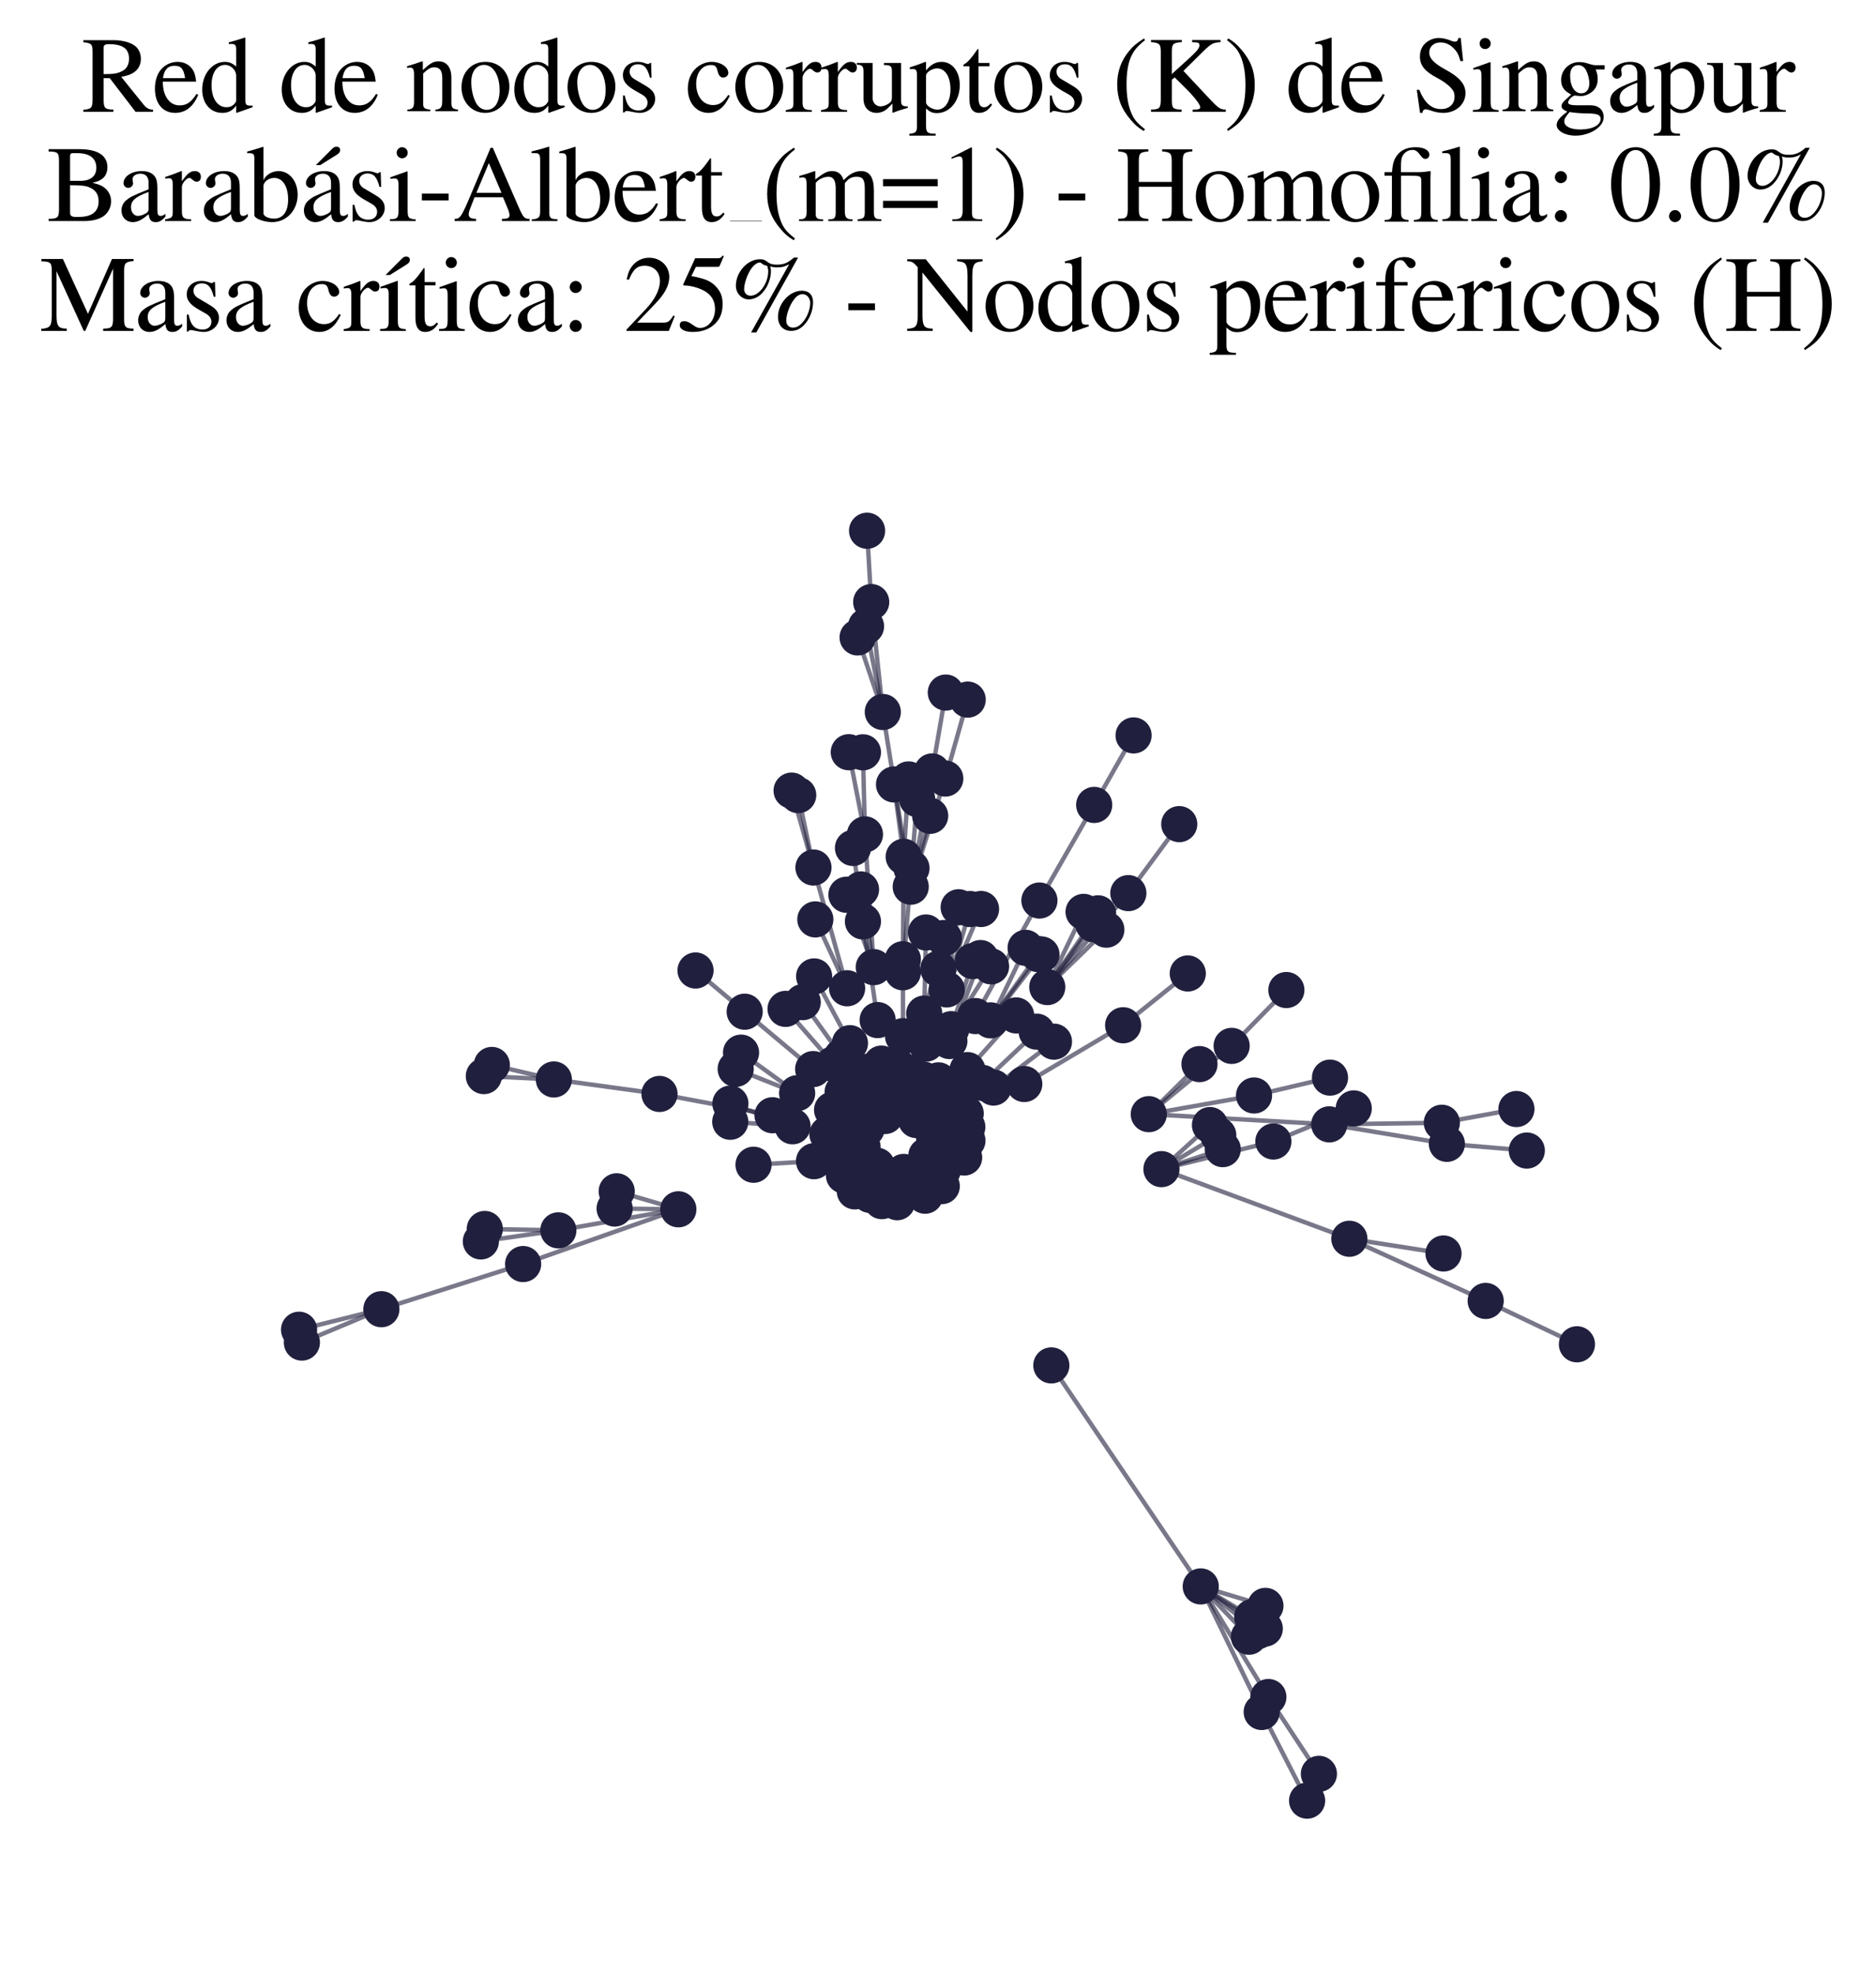 <?xml version="1.0" encoding="utf-8" standalone="no"?>
<!DOCTYPE svg PUBLIC "-//W3C//DTD SVG 1.1//EN"
  "http://www.w3.org/Graphics/SVG/1.1/DTD/svg11.dtd">
<svg xmlns:xlink="http://www.w3.org/1999/xlink" width="169.253pt" height="178.045pt" viewBox="0 0 169.253 178.045" xmlns="http://www.w3.org/2000/svg" version="1.1">
 <defs>
  <style type="text/css">*{stroke-linejoin: round; stroke-linecap: butt}</style>
 </defs>
 <g id="figure_1">
  <g id="patch_1">
   <path d="M 0 178.045 
L 169.253 178.045 
L 169.253 0 
L 0 0 
z
" style="fill: #ffffff"/>
  </g>
  <g id="axes_1">
   <g id="LineCollection_1">
    <path d="M 78.832 87.238 
L 78.037 75.261 
" clip-path="url(#p335c5aaaa1)" style="fill: none; stroke: #201f3d; stroke-opacity: 0.6; stroke-width: 0.4"/>
    <path d="M 78.832 87.238 
L 76.365 80.707 
" clip-path="url(#p335c5aaaa1)" style="fill: none; stroke: #201f3d; stroke-opacity: 0.6; stroke-width: 0.4"/>
    <path d="M 78.832 87.238 
L 77.68 80.229 
" clip-path="url(#p335c5aaaa1)" style="fill: none; stroke: #201f3d; stroke-opacity: 0.6; stroke-width: 0.4"/>
    <path d="M 121.74 111.736 
L 104.785 105.456 
" clip-path="url(#p335c5aaaa1)" style="fill: none; stroke: #201f3d; stroke-opacity: 0.6; stroke-width: 0.4"/>
    <path d="M 121.74 111.736 
L 130.233 113.063 
" clip-path="url(#p335c5aaaa1)" style="fill: none; stroke: #201f3d; stroke-opacity: 0.6; stroke-width: 0.4"/>
    <path d="M 121.74 111.736 
L 134.038 117.343 
" clip-path="url(#p335c5aaaa1)" style="fill: none; stroke: #201f3d; stroke-opacity: 0.6; stroke-width: 0.4"/>
    <path d="M 109.163 101.481 
L 104.785 105.456 
" clip-path="url(#p335c5aaaa1)" style="fill: none; stroke: #201f3d; stroke-opacity: 0.6; stroke-width: 0.4"/>
    <path d="M 94.486 89.034 
L 99.814 83.856 
" clip-path="url(#p335c5aaaa1)" style="fill: none; stroke: #201f3d; stroke-opacity: 0.6; stroke-width: 0.4"/>
    <path d="M 94.486 89.034 
L 97.762 82.252 
" clip-path="url(#p335c5aaaa1)" style="fill: none; stroke: #201f3d; stroke-opacity: 0.6; stroke-width: 0.4"/>
    <path d="M 94.486 89.034 
L 101.8 80.56 
" clip-path="url(#p335c5aaaa1)" style="fill: none; stroke: #201f3d; stroke-opacity: 0.6; stroke-width: 0.4"/>
    <path d="M 94.486 89.034 
L 98.648 83.367 
" clip-path="url(#p335c5aaaa1)" style="fill: none; stroke: #201f3d; stroke-opacity: 0.6; stroke-width: 0.4"/>
    <path d="M 94.486 89.034 
L 99.067 82.383 
" clip-path="url(#p335c5aaaa1)" style="fill: none; stroke: #201f3d; stroke-opacity: 0.6; stroke-width: 0.4"/>
    <path d="M 61.201 109.078 
L 50.374 110.977 
" clip-path="url(#p335c5aaaa1)" style="fill: none; stroke: #201f3d; stroke-opacity: 0.6; stroke-width: 0.4"/>
    <path d="M 61.201 109.078 
L 47.197 114.017 
" clip-path="url(#p335c5aaaa1)" style="fill: none; stroke: #201f3d; stroke-opacity: 0.6; stroke-width: 0.4"/>
    <path d="M 61.201 109.078 
L 55.639 107.456 
" clip-path="url(#p335c5aaaa1)" style="fill: none; stroke: #201f3d; stroke-opacity: 0.6; stroke-width: 0.4"/>
    <path d="M 61.201 109.078 
L 55.453 109.01 
" clip-path="url(#p335c5aaaa1)" style="fill: none; stroke: #201f3d; stroke-opacity: 0.6; stroke-width: 0.4"/>
    <path d="M 91.676 91.592 
L 87.284 96.522 
" clip-path="url(#p335c5aaaa1)" style="fill: none; stroke: #201f3d; stroke-opacity: 0.6; stroke-width: 0.4"/>
    <path d="M 110.317 103.651 
L 104.785 105.456 
" clip-path="url(#p335c5aaaa1)" style="fill: none; stroke: #201f3d; stroke-opacity: 0.6; stroke-width: 0.4"/>
    <path d="M 111.118 94.338 
L 103.643 100.497 
" clip-path="url(#p335c5aaaa1)" style="fill: none; stroke: #201f3d; stroke-opacity: 0.6; stroke-width: 0.4"/>
    <path d="M 111.118 94.338 
L 116.056 89.3 
" clip-path="url(#p335c5aaaa1)" style="fill: none; stroke: #201f3d; stroke-opacity: 0.6; stroke-width: 0.4"/>
    <path d="M 81.453 87.7 
L 82.236 78.308 
" clip-path="url(#p335c5aaaa1)" style="fill: none; stroke: #201f3d; stroke-opacity: 0.6; stroke-width: 0.4"/>
    <path d="M 81.453 87.7 
L 81.532 77.28 
" clip-path="url(#p335c5aaaa1)" style="fill: none; stroke: #201f3d; stroke-opacity: 0.6; stroke-width: 0.4"/>
    <path d="M 76.683 94.095 
L 73.45 88.072 
" clip-path="url(#p335c5aaaa1)" style="fill: none; stroke: #201f3d; stroke-opacity: 0.6; stroke-width: 0.4"/>
    <path d="M 34.408 118.089 
L 47.197 114.017 
" clip-path="url(#p335c5aaaa1)" style="fill: none; stroke: #201f3d; stroke-opacity: 0.6; stroke-width: 0.4"/>
    <path d="M 34.408 118.089 
L 27.236 121.099 
" clip-path="url(#p335c5aaaa1)" style="fill: none; stroke: #201f3d; stroke-opacity: 0.6; stroke-width: 0.4"/>
    <path d="M 34.408 118.089 
L 26.982 119.942 
" clip-path="url(#p335c5aaaa1)" style="fill: none; stroke: #201f3d; stroke-opacity: 0.6; stroke-width: 0.4"/>
    <path d="M 72.015 71.72 
L 73.391 78.25 
" clip-path="url(#p335c5aaaa1)" style="fill: none; stroke: #201f3d; stroke-opacity: 0.6; stroke-width: 0.4"/>
    <path d="M 77.854 83.113 
L 79.182 92.012 
" clip-path="url(#p335c5aaaa1)" style="fill: none; stroke: #201f3d; stroke-opacity: 0.6; stroke-width: 0.4"/>
    <path d="M 77.854 83.113 
L 76.957 76.485 
" clip-path="url(#p335c5aaaa1)" style="fill: none; stroke: #201f3d; stroke-opacity: 0.6; stroke-width: 0.4"/>
    <path d="M 78.037 75.261 
L 76.578 67.849 
" clip-path="url(#p335c5aaaa1)" style="fill: none; stroke: #201f3d; stroke-opacity: 0.6; stroke-width: 0.4"/>
    <path d="M 78.037 75.261 
L 77.854 67.858 
" clip-path="url(#p335c5aaaa1)" style="fill: none; stroke: #201f3d; stroke-opacity: 0.6; stroke-width: 0.4"/>
    <path d="M 81.975 70.304 
L 81.532 77.28 
" clip-path="url(#p335c5aaaa1)" style="fill: none; stroke: #201f3d; stroke-opacity: 0.6; stroke-width: 0.4"/>
    <path d="M 108.217 95.982 
L 103.643 100.497 
" clip-path="url(#p335c5aaaa1)" style="fill: none; stroke: #201f3d; stroke-opacity: 0.6; stroke-width: 0.4"/>
    <path d="M 130.536 103.173 
L 119.927 101.418 
" clip-path="url(#p335c5aaaa1)" style="fill: none; stroke: #201f3d; stroke-opacity: 0.6; stroke-width: 0.4"/>
    <path d="M 130.536 103.173 
L 137.749 103.779 
" clip-path="url(#p335c5aaaa1)" style="fill: none; stroke: #201f3d; stroke-opacity: 0.6; stroke-width: 0.4"/>
    <path d="M 71.505 101.591 
L 65.884 101.183 
" clip-path="url(#p335c5aaaa1)" style="fill: none; stroke: #201f3d; stroke-opacity: 0.6; stroke-width: 0.4"/>
    <path d="M 71.505 101.591 
L 65.897 99.544 
" clip-path="url(#p335c5aaaa1)" style="fill: none; stroke: #201f3d; stroke-opacity: 0.6; stroke-width: 0.4"/>
    <path d="M 114.883 102.963 
L 104.785 105.456 
" clip-path="url(#p335c5aaaa1)" style="fill: none; stroke: #201f3d; stroke-opacity: 0.6; stroke-width: 0.4"/>
    <path d="M 114.883 102.963 
L 122.135 99.979 
" clip-path="url(#p335c5aaaa1)" style="fill: none; stroke: #201f3d; stroke-opacity: 0.6; stroke-width: 0.4"/>
    <path d="M 93.664 86.063 
L 89.372 92.036 
" clip-path="url(#p335c5aaaa1)" style="fill: none; stroke: #201f3d; stroke-opacity: 0.6; stroke-width: 0.4"/>
    <path d="M 50.374 110.977 
L 43.383 111.975 
" clip-path="url(#p335c5aaaa1)" style="fill: none; stroke: #201f3d; stroke-opacity: 0.6; stroke-width: 0.4"/>
    <path d="M 50.374 110.977 
L 43.738 110.853 
" clip-path="url(#p335c5aaaa1)" style="fill: none; stroke: #201f3d; stroke-opacity: 0.6; stroke-width: 0.4"/>
    <path d="M 85.413 89.245 
L 87.528 81.996 
" clip-path="url(#p335c5aaaa1)" style="fill: none; stroke: #201f3d; stroke-opacity: 0.6; stroke-width: 0.4"/>
    <path d="M 85.413 89.245 
L 88.508 81.991 
" clip-path="url(#p335c5aaaa1)" style="fill: none; stroke: #201f3d; stroke-opacity: 0.6; stroke-width: 0.4"/>
    <path d="M 85.413 89.245 
L 86.49 81.835 
" clip-path="url(#p335c5aaaa1)" style="fill: none; stroke: #201f3d; stroke-opacity: 0.6; stroke-width: 0.4"/>
    <path d="M 134.038 117.343 
L 142.271 121.255 
" clip-path="url(#p335c5aaaa1)" style="fill: none; stroke: #201f3d; stroke-opacity: 0.6; stroke-width: 0.4"/>
    <path d="M 82.236 78.308 
L 82.744 72.075 
" clip-path="url(#p335c5aaaa1)" style="fill: none; stroke: #201f3d; stroke-opacity: 0.6; stroke-width: 0.4"/>
    <path d="M 94.851 123.159 
L 108.331 143.095 
" clip-path="url(#p335c5aaaa1)" style="fill: none; stroke: #201f3d; stroke-opacity: 0.6; stroke-width: 0.4"/>
    <path d="M 92.53 85.494 
L 89.372 92.036 
" clip-path="url(#p335c5aaaa1)" style="fill: none; stroke: #201f3d; stroke-opacity: 0.6; stroke-width: 0.4"/>
    <path d="M 89.634 98.097 
L 95.089 93.957 
" clip-path="url(#p335c5aaaa1)" style="fill: none; stroke: #201f3d; stroke-opacity: 0.6; stroke-width: 0.4"/>
    <path d="M 83.55 94.136 
L 84.648 87.389 
" clip-path="url(#p335c5aaaa1)" style="fill: none; stroke: #201f3d; stroke-opacity: 0.6; stroke-width: 0.4"/>
    <path d="M 81.474 93.461 
L 81.455 86.524 
" clip-path="url(#p335c5aaaa1)" style="fill: none; stroke: #201f3d; stroke-opacity: 0.6; stroke-width: 0.4"/>
    <path d="M 93.532 93.056 
L 88.632 97.678 
" clip-path="url(#p335c5aaaa1)" style="fill: none; stroke: #201f3d; stroke-opacity: 0.6; stroke-width: 0.4"/>
    <path d="M 88.462 86.416 
L 85.654 93.9 
" clip-path="url(#p335c5aaaa1)" style="fill: none; stroke: #201f3d; stroke-opacity: 0.6; stroke-width: 0.4"/>
    <path d="M 103.643 100.497 
L 113.139 98.813 
" clip-path="url(#p335c5aaaa1)" style="fill: none; stroke: #201f3d; stroke-opacity: 0.6; stroke-width: 0.4"/>
    <path d="M 103.643 100.497 
L 119.927 101.418 
" clip-path="url(#p335c5aaaa1)" style="fill: none; stroke: #201f3d; stroke-opacity: 0.6; stroke-width: 0.4"/>
    <path d="M 114.11 146.903 
L 108.331 143.095 
" clip-path="url(#p335c5aaaa1)" style="fill: none; stroke: #201f3d; stroke-opacity: 0.6; stroke-width: 0.4"/>
    <path d="M 87.994 91.649 
L 93.777 81.227 
" clip-path="url(#p335c5aaaa1)" style="fill: none; stroke: #201f3d; stroke-opacity: 0.6; stroke-width: 0.4"/>
    <path d="M 108.331 143.095 
L 114.433 153.071 
" clip-path="url(#p335c5aaaa1)" style="fill: none; stroke: #201f3d; stroke-opacity: 0.6; stroke-width: 0.4"/>
    <path d="M 108.331 143.095 
L 112.678 147.635 
" clip-path="url(#p335c5aaaa1)" style="fill: none; stroke: #201f3d; stroke-opacity: 0.6; stroke-width: 0.4"/>
    <path d="M 108.331 143.095 
L 113.469 147.131 
" clip-path="url(#p335c5aaaa1)" style="fill: none; stroke: #201f3d; stroke-opacity: 0.6; stroke-width: 0.4"/>
    <path d="M 108.331 143.095 
L 114.168 144.849 
" clip-path="url(#p335c5aaaa1)" style="fill: none; stroke: #201f3d; stroke-opacity: 0.6; stroke-width: 0.4"/>
    <path d="M 108.331 143.095 
L 113.83 154.421 
" clip-path="url(#p335c5aaaa1)" style="fill: none; stroke: #201f3d; stroke-opacity: 0.6; stroke-width: 0.4"/>
    <path d="M 108.331 143.095 
L 112.974 145.866 
" clip-path="url(#p335c5aaaa1)" style="fill: none; stroke: #201f3d; stroke-opacity: 0.6; stroke-width: 0.4"/>
    <path d="M 106.392 74.336 
L 101.8 80.56 
" clip-path="url(#p335c5aaaa1)" style="fill: none; stroke: #201f3d; stroke-opacity: 0.6; stroke-width: 0.4"/>
    <path d="M 114.433 153.071 
L 118.992 160 
" clip-path="url(#p335c5aaaa1)" style="fill: none; stroke: #201f3d; stroke-opacity: 0.6; stroke-width: 0.4"/>
    <path d="M 66.857 94.948 
L 71.917 98.609 
" clip-path="url(#p335c5aaaa1)" style="fill: none; stroke: #201f3d; stroke-opacity: 0.6; stroke-width: 0.4"/>
    <path d="M 82.166 79.981 
L 79.647 64.223 
" clip-path="url(#p335c5aaaa1)" style="fill: none; stroke: #201f3d; stroke-opacity: 0.6; stroke-width: 0.4"/>
    <path d="M 82.166 79.981 
L 85.285 70.225 
" clip-path="url(#p335c5aaaa1)" style="fill: none; stroke: #201f3d; stroke-opacity: 0.6; stroke-width: 0.4"/>
    <path d="M 82.166 79.981 
L 83.921 73.586 
" clip-path="url(#p335c5aaaa1)" style="fill: none; stroke: #201f3d; stroke-opacity: 0.6; stroke-width: 0.4"/>
    <path d="M 82.166 79.981 
L 84.102 69.583 
" clip-path="url(#p335c5aaaa1)" style="fill: none; stroke: #201f3d; stroke-opacity: 0.6; stroke-width: 0.4"/>
    <path d="M 113.83 154.421 
L 117.927 162.418 
" clip-path="url(#p335c5aaaa1)" style="fill: none; stroke: #201f3d; stroke-opacity: 0.6; stroke-width: 0.4"/>
    <path d="M 83.382 91.423 
L 85.165 84.61 
" clip-path="url(#p335c5aaaa1)" style="fill: none; stroke: #201f3d; stroke-opacity: 0.6; stroke-width: 0.4"/>
    <path d="M 83.382 91.423 
L 83.542 84.109 
" clip-path="url(#p335c5aaaa1)" style="fill: none; stroke: #201f3d; stroke-opacity: 0.6; stroke-width: 0.4"/>
    <path d="M 69.694 100.595 
L 59.5 98.673 
" clip-path="url(#p335c5aaaa1)" style="fill: none; stroke: #201f3d; stroke-opacity: 0.6; stroke-width: 0.4"/>
    <path d="M 89.372 92.036 
L 93.96 86.094 
" clip-path="url(#p335c5aaaa1)" style="fill: none; stroke: #201f3d; stroke-opacity: 0.6; stroke-width: 0.4"/>
    <path d="M 93.777 81.227 
L 98.718 72.604 
" clip-path="url(#p335c5aaaa1)" style="fill: none; stroke: #201f3d; stroke-opacity: 0.6; stroke-width: 0.4"/>
    <path d="M 87.306 63.105 
L 85.285 70.225 
" clip-path="url(#p335c5aaaa1)" style="fill: none; stroke: #201f3d; stroke-opacity: 0.6; stroke-width: 0.4"/>
    <path d="M 85.817 92.831 
L 89.415 87.165 
" clip-path="url(#p335c5aaaa1)" style="fill: none; stroke: #201f3d; stroke-opacity: 0.6; stroke-width: 0.4"/>
    <path d="M 85.817 92.831 
L 87.767 86.69 
" clip-path="url(#p335c5aaaa1)" style="fill: none; stroke: #201f3d; stroke-opacity: 0.6; stroke-width: 0.4"/>
    <path d="M 75.213 95.978 
L 70.874 91.001 
" clip-path="url(#p335c5aaaa1)" style="fill: none; stroke: #201f3d; stroke-opacity: 0.6; stroke-width: 0.4"/>
    <path d="M 71.419 71.313 
L 73.391 78.25 
" clip-path="url(#p335c5aaaa1)" style="fill: none; stroke: #201f3d; stroke-opacity: 0.6; stroke-width: 0.4"/>
    <path d="M 84.102 69.583 
L 85.33 62.469 
" clip-path="url(#p335c5aaaa1)" style="fill: none; stroke: #201f3d; stroke-opacity: 0.6; stroke-width: 0.4"/>
    <path d="M 78.133 56.495 
L 79.647 64.223 
" clip-path="url(#p335c5aaaa1)" style="fill: none; stroke: #201f3d; stroke-opacity: 0.6; stroke-width: 0.4"/>
    <path d="M 59.5 98.673 
L 49.969 97.367 
" clip-path="url(#p335c5aaaa1)" style="fill: none; stroke: #201f3d; stroke-opacity: 0.6; stroke-width: 0.4"/>
    <path d="M 79.647 64.223 
L 78.6 54.306 
" clip-path="url(#p335c5aaaa1)" style="fill: none; stroke: #201f3d; stroke-opacity: 0.6; stroke-width: 0.4"/>
    <path d="M 79.647 64.223 
L 77.374 57.496 
" clip-path="url(#p335c5aaaa1)" style="fill: none; stroke: #201f3d; stroke-opacity: 0.6; stroke-width: 0.4"/>
    <path d="M 72.423 90.393 
L 75.948 95.301 
" clip-path="url(#p335c5aaaa1)" style="fill: none; stroke: #201f3d; stroke-opacity: 0.6; stroke-width: 0.4"/>
    <path d="M 76.426 89.141 
L 73.391 78.25 
" clip-path="url(#p335c5aaaa1)" style="fill: none; stroke: #201f3d; stroke-opacity: 0.6; stroke-width: 0.4"/>
    <path d="M 76.426 89.141 
L 73.56 82.931 
" clip-path="url(#p335c5aaaa1)" style="fill: none; stroke: #201f3d; stroke-opacity: 0.6; stroke-width: 0.4"/>
    <path d="M 98.718 72.604 
L 102.273 66.335 
" clip-path="url(#p335c5aaaa1)" style="fill: none; stroke: #201f3d; stroke-opacity: 0.6; stroke-width: 0.4"/>
    <path d="M 101.33 92.478 
L 92.41 97.778 
" clip-path="url(#p335c5aaaa1)" style="fill: none; stroke: #201f3d; stroke-opacity: 0.6; stroke-width: 0.4"/>
    <path d="M 101.33 92.478 
L 107.161 87.806 
" clip-path="url(#p335c5aaaa1)" style="fill: none; stroke: #201f3d; stroke-opacity: 0.6; stroke-width: 0.4"/>
    <path d="M 104.785 105.456 
L 109.912 102.392 
" clip-path="url(#p335c5aaaa1)" style="fill: none; stroke: #201f3d; stroke-opacity: 0.6; stroke-width: 0.4"/>
    <path d="M 78.6 54.306 
L 78.228 47.873 
" clip-path="url(#p335c5aaaa1)" style="fill: none; stroke: #201f3d; stroke-opacity: 0.6; stroke-width: 0.4"/>
    <path d="M 113.139 98.813 
L 119.993 97.202 
" clip-path="url(#p335c5aaaa1)" style="fill: none; stroke: #201f3d; stroke-opacity: 0.6; stroke-width: 0.4"/>
    <path d="M 73.44 104.739 
L 67.984 105.059 
" clip-path="url(#p335c5aaaa1)" style="fill: none; stroke: #201f3d; stroke-opacity: 0.6; stroke-width: 0.4"/>
    <path d="M 81.532 77.28 
L 80.659 70.757 
" clip-path="url(#p335c5aaaa1)" style="fill: none; stroke: #201f3d; stroke-opacity: 0.6; stroke-width: 0.4"/>
    <path d="M 49.969 97.367 
L 44.373 96.058 
" clip-path="url(#p335c5aaaa1)" style="fill: none; stroke: #201f3d; stroke-opacity: 0.6; stroke-width: 0.4"/>
    <path d="M 49.969 97.367 
L 43.652 97.064 
" clip-path="url(#p335c5aaaa1)" style="fill: none; stroke: #201f3d; stroke-opacity: 0.6; stroke-width: 0.4"/>
    <path d="M 136.812 100.034 
L 130.083 101.272 
" clip-path="url(#p335c5aaaa1)" style="fill: none; stroke: #201f3d; stroke-opacity: 0.6; stroke-width: 0.4"/>
    <path d="M 71.917 98.609 
L 66.373 96.416 
" clip-path="url(#p335c5aaaa1)" style="fill: none; stroke: #201f3d; stroke-opacity: 0.6; stroke-width: 0.4"/>
    <path d="M 62.75 87.539 
L 67.184 91.256 
" clip-path="url(#p335c5aaaa1)" style="fill: none; stroke: #201f3d; stroke-opacity: 0.6; stroke-width: 0.4"/>
    <path d="M 73.364 96.431 
L 67.184 91.256 
" clip-path="url(#p335c5aaaa1)" style="fill: none; stroke: #201f3d; stroke-opacity: 0.6; stroke-width: 0.4"/>
    <path d="M 119.927 101.418 
L 130.083 101.272 
" clip-path="url(#p335c5aaaa1)" style="fill: none; stroke: #201f3d; stroke-opacity: 0.6; stroke-width: 0.4"/>
   </g>
   <g id="PathCollection_1">
    <defs>
     <path id="m3c516599a9" d="M 0 1.581 
C 0.419 1.581 0.822 1.415 1.118 1.118 
C 1.415 0.822 1.581 0.419 1.581 0 
C 1.581 -0.419 1.415 -0.822 1.118 -1.118 
C 0.822 -1.415 0.419 -1.581 0 -1.581 
C -0.419 -1.581 -0.822 -1.415 -1.118 -1.118 
C -1.415 -0.822 -1.581 -0.419 -1.581 0 
C -1.581 0.419 -1.415 0.822 -1.118 1.118 
C -0.822 1.415 -0.419 1.581 0 1.581 
z
" style="stroke: #201f3d; stroke-width: 0.1"/>
    </defs>
    <g clip-path="url(#p335c5aaaa1)">
     <use xlink:href="#m3c516599a9" x="87.126" y="100.433" style="fill: #201f3d; stroke: #201f3d; stroke-width: 0.1"/>
     <use xlink:href="#m3c516599a9" x="93.532" y="93.056" style="fill: #201f3d; stroke: #201f3d; stroke-width: 0.1"/>
     <use xlink:href="#m3c516599a9" x="101.33" y="92.478" style="fill: #201f3d; stroke: #201f3d; stroke-width: 0.1"/>
     <use xlink:href="#m3c516599a9" x="85.285" y="70.225" style="fill: #201f3d; stroke: #201f3d; stroke-width: 0.1"/>
     <use xlink:href="#m3c516599a9" x="88.508" y="81.991" style="fill: #201f3d; stroke: #201f3d; stroke-width: 0.1"/>
     <use xlink:href="#m3c516599a9" x="118.992" y="160" style="fill: #201f3d; stroke: #201f3d; stroke-width: 0.1"/>
     <use xlink:href="#m3c516599a9" x="78.037" y="75.261" style="fill: #201f3d; stroke: #201f3d; stroke-width: 0.1"/>
     <use xlink:href="#m3c516599a9" x="91.676" y="91.592" style="fill: #201f3d; stroke: #201f3d; stroke-width: 0.1"/>
     <use xlink:href="#m3c516599a9" x="81.453" y="87.7" style="fill: #201f3d; stroke: #201f3d; stroke-width: 0.1"/>
     <use xlink:href="#m3c516599a9" x="77.74" y="106.389" style="fill: #201f3d; stroke: #201f3d; stroke-width: 0.1"/>
     <use xlink:href="#m3c516599a9" x="76.578" y="67.849" style="fill: #201f3d; stroke: #201f3d; stroke-width: 0.1"/>
     <use xlink:href="#m3c516599a9" x="85.165" y="84.61" style="fill: #201f3d; stroke: #201f3d; stroke-width: 0.1"/>
     <use xlink:href="#m3c516599a9" x="85.072" y="105.523" style="fill: #201f3d; stroke: #201f3d; stroke-width: 0.1"/>
     <use xlink:href="#m3c516599a9" x="110.317" y="103.651" style="fill: #201f3d; stroke: #201f3d; stroke-width: 0.1"/>
     <use xlink:href="#m3c516599a9" x="85.654" y="93.9" style="fill: #201f3d; stroke: #201f3d; stroke-width: 0.1"/>
     <use xlink:href="#m3c516599a9" x="76.144" y="106.033" style="fill: #201f3d; stroke: #201f3d; stroke-width: 0.1"/>
     <use xlink:href="#m3c516599a9" x="130.536" y="103.173" style="fill: #201f3d; stroke: #201f3d; stroke-width: 0.1"/>
     <use xlink:href="#m3c516599a9" x="85.33" y="62.469" style="fill: #201f3d; stroke: #201f3d; stroke-width: 0.1"/>
     <use xlink:href="#m3c516599a9" x="78.832" y="87.238" style="fill: #201f3d; stroke: #201f3d; stroke-width: 0.1"/>
     <use xlink:href="#m3c516599a9" x="84.966" y="106.989" style="fill: #201f3d; stroke: #201f3d; stroke-width: 0.1"/>
     <use xlink:href="#m3c516599a9" x="84.664" y="97.447" style="fill: #201f3d; stroke: #201f3d; stroke-width: 0.1"/>
     <use xlink:href="#m3c516599a9" x="86.985" y="104.408" style="fill: #201f3d; stroke: #201f3d; stroke-width: 0.1"/>
     <use xlink:href="#m3c516599a9" x="98.718" y="72.604" style="fill: #201f3d; stroke: #201f3d; stroke-width: 0.1"/>
     <use xlink:href="#m3c516599a9" x="87.306" y="63.105" style="fill: #201f3d; stroke: #201f3d; stroke-width: 0.1"/>
     <use xlink:href="#m3c516599a9" x="78.181" y="99.985" style="fill: #201f3d; stroke: #201f3d; stroke-width: 0.1"/>
     <use xlink:href="#m3c516599a9" x="83.367" y="106.254" style="fill: #201f3d; stroke: #201f3d; stroke-width: 0.1"/>
     <use xlink:href="#m3c516599a9" x="78.182" y="101.812" style="fill: #201f3d; stroke: #201f3d; stroke-width: 0.1"/>
     <use xlink:href="#m3c516599a9" x="76.426" y="89.141" style="fill: #201f3d; stroke: #201f3d; stroke-width: 0.1"/>
     <use xlink:href="#m3c516599a9" x="55.453" y="109.01" style="fill: #201f3d; stroke: #201f3d; stroke-width: 0.1"/>
     <use xlink:href="#m3c516599a9" x="82.166" y="79.981" style="fill: #201f3d; stroke: #201f3d; stroke-width: 0.1"/>
     <use xlink:href="#m3c516599a9" x="87.282" y="102.884" style="fill: #201f3d; stroke: #201f3d; stroke-width: 0.1"/>
     <use xlink:href="#m3c516599a9" x="76.076" y="102.662" style="fill: #201f3d; stroke: #201f3d; stroke-width: 0.1"/>
     <use xlink:href="#m3c516599a9" x="43.738" y="110.853" style="fill: #201f3d; stroke: #201f3d; stroke-width: 0.1"/>
     <use xlink:href="#m3c516599a9" x="119.927" y="101.418" style="fill: #201f3d; stroke: #201f3d; stroke-width: 0.1"/>
     <use xlink:href="#m3c516599a9" x="72.423" y="90.393" style="fill: #201f3d; stroke: #201f3d; stroke-width: 0.1"/>
     <use xlink:href="#m3c516599a9" x="76.022" y="98.505" style="fill: #201f3d; stroke: #201f3d; stroke-width: 0.1"/>
     <use xlink:href="#m3c516599a9" x="101.8" y="80.56" style="fill: #201f3d; stroke: #201f3d; stroke-width: 0.1"/>
     <use xlink:href="#m3c516599a9" x="76.365" y="80.707" style="fill: #201f3d; stroke: #201f3d; stroke-width: 0.1"/>
     <use xlink:href="#m3c516599a9" x="27.236" y="121.099" style="fill: #201f3d; stroke: #201f3d; stroke-width: 0.1"/>
     <use xlink:href="#m3c516599a9" x="74.65" y="102.303" style="fill: #201f3d; stroke: #201f3d; stroke-width: 0.1"/>
     <use xlink:href="#m3c516599a9" x="82.832" y="99.109" style="fill: #201f3d; stroke: #201f3d; stroke-width: 0.1"/>
     <use xlink:href="#m3c516599a9" x="80.941" y="108.439" style="fill: #201f3d; stroke: #201f3d; stroke-width: 0.1"/>
     <use xlink:href="#m3c516599a9" x="62.75" y="87.539" style="fill: #201f3d; stroke: #201f3d; stroke-width: 0.1"/>
     <use xlink:href="#m3c516599a9" x="86.255" y="99.158" style="fill: #201f3d; stroke: #201f3d; stroke-width: 0.1"/>
     <use xlink:href="#m3c516599a9" x="122.135" y="99.979" style="fill: #201f3d; stroke: #201f3d; stroke-width: 0.1"/>
     <use xlink:href="#m3c516599a9" x="75.607" y="101.147" style="fill: #201f3d; stroke: #201f3d; stroke-width: 0.1"/>
     <use xlink:href="#m3c516599a9" x="142.271" y="121.255" style="fill: #201f3d; stroke: #201f3d; stroke-width: 0.1"/>
     <use xlink:href="#m3c516599a9" x="117.927" y="162.418" style="fill: #201f3d; stroke: #201f3d; stroke-width: 0.1"/>
     <use xlink:href="#m3c516599a9" x="103.643" y="100.497" style="fill: #201f3d; stroke: #201f3d; stroke-width: 0.1"/>
     <use xlink:href="#m3c516599a9" x="79.647" y="64.223" style="fill: #201f3d; stroke: #201f3d; stroke-width: 0.1"/>
     <use xlink:href="#m3c516599a9" x="67.984" y="105.059" style="fill: #201f3d; stroke: #201f3d; stroke-width: 0.1"/>
     <use xlink:href="#m3c516599a9" x="83.461" y="107.853" style="fill: #201f3d; stroke: #201f3d; stroke-width: 0.1"/>
     <use xlink:href="#m3c516599a9" x="81.474" y="93.461" style="fill: #201f3d; stroke: #201f3d; stroke-width: 0.1"/>
     <use xlink:href="#m3c516599a9" x="81.85" y="107.542" style="fill: #201f3d; stroke: #201f3d; stroke-width: 0.1"/>
     <use xlink:href="#m3c516599a9" x="70.874" y="91.001" style="fill: #201f3d; stroke: #201f3d; stroke-width: 0.1"/>
     <use xlink:href="#m3c516599a9" x="112.974" y="145.866" style="fill: #201f3d; stroke: #201f3d; stroke-width: 0.1"/>
     <use xlink:href="#m3c516599a9" x="61.201" y="109.078" style="fill: #201f3d; stroke: #201f3d; stroke-width: 0.1"/>
     <use xlink:href="#m3c516599a9" x="84.274" y="102.645" style="fill: #201f3d; stroke: #201f3d; stroke-width: 0.1"/>
     <use xlink:href="#m3c516599a9" x="121.74" y="111.736" style="fill: #201f3d; stroke: #201f3d; stroke-width: 0.1"/>
     <use xlink:href="#m3c516599a9" x="85.542" y="102.981" style="fill: #201f3d; stroke: #201f3d; stroke-width: 0.1"/>
     <use xlink:href="#m3c516599a9" x="81.533" y="105.707" style="fill: #201f3d; stroke: #201f3d; stroke-width: 0.1"/>
     <use xlink:href="#m3c516599a9" x="69.694" y="100.595" style="fill: #201f3d; stroke: #201f3d; stroke-width: 0.1"/>
     <use xlink:href="#m3c516599a9" x="76.926" y="101.253" style="fill: #201f3d; stroke: #201f3d; stroke-width: 0.1"/>
     <use xlink:href="#m3c516599a9" x="77.374" y="57.496" style="fill: #201f3d; stroke: #201f3d; stroke-width: 0.1"/>
     <use xlink:href="#m3c516599a9" x="87.271" y="101.651" style="fill: #201f3d; stroke: #201f3d; stroke-width: 0.1"/>
     <use xlink:href="#m3c516599a9" x="83.382" y="91.423" style="fill: #201f3d; stroke: #201f3d; stroke-width: 0.1"/>
     <use xlink:href="#m3c516599a9" x="73.364" y="96.431" style="fill: #201f3d; stroke: #201f3d; stroke-width: 0.1"/>
     <use xlink:href="#m3c516599a9" x="78.133" y="56.495" style="fill: #201f3d; stroke: #201f3d; stroke-width: 0.1"/>
     <use xlink:href="#m3c516599a9" x="82.663" y="101.026" style="fill: #201f3d; stroke: #201f3d; stroke-width: 0.1"/>
     <use xlink:href="#m3c516599a9" x="134.038" y="117.343" style="fill: #201f3d; stroke: #201f3d; stroke-width: 0.1"/>
     <use xlink:href="#m3c516599a9" x="43.652" y="97.064" style="fill: #201f3d; stroke: #201f3d; stroke-width: 0.1"/>
     <use xlink:href="#m3c516599a9" x="94.851" y="123.159" style="fill: #201f3d; stroke: #201f3d; stroke-width: 0.1"/>
     <use xlink:href="#m3c516599a9" x="89.415" y="87.165" style="fill: #201f3d; stroke: #201f3d; stroke-width: 0.1"/>
     <use xlink:href="#m3c516599a9" x="111.118" y="94.338" style="fill: #201f3d; stroke: #201f3d; stroke-width: 0.1"/>
     <use xlink:href="#m3c516599a9" x="67.184" y="91.256" style="fill: #201f3d; stroke: #201f3d; stroke-width: 0.1"/>
     <use xlink:href="#m3c516599a9" x="95.089" y="93.957" style="fill: #201f3d; stroke: #201f3d; stroke-width: 0.1"/>
     <use xlink:href="#m3c516599a9" x="77.854" y="67.858" style="fill: #201f3d; stroke: #201f3d; stroke-width: 0.1"/>
     <use xlink:href="#m3c516599a9" x="43.383" y="111.975" style="fill: #201f3d; stroke: #201f3d; stroke-width: 0.1"/>
     <use xlink:href="#m3c516599a9" x="97.762" y="82.252" style="fill: #201f3d; stroke: #201f3d; stroke-width: 0.1"/>
     <use xlink:href="#m3c516599a9" x="89.372" y="92.036" style="fill: #201f3d; stroke: #201f3d; stroke-width: 0.1"/>
     <use xlink:href="#m3c516599a9" x="76.683" y="94.095" style="fill: #201f3d; stroke: #201f3d; stroke-width: 0.1"/>
     <use xlink:href="#m3c516599a9" x="26.982" y="119.942" style="fill: #201f3d; stroke: #201f3d; stroke-width: 0.1"/>
     <use xlink:href="#m3c516599a9" x="81.975" y="70.304" style="fill: #201f3d; stroke: #201f3d; stroke-width: 0.1"/>
     <use xlink:href="#m3c516599a9" x="109.163" y="101.481" style="fill: #201f3d; stroke: #201f3d; stroke-width: 0.1"/>
     <use xlink:href="#m3c516599a9" x="130.083" y="101.272" style="fill: #201f3d; stroke: #201f3d; stroke-width: 0.1"/>
     <use xlink:href="#m3c516599a9" x="83.55" y="94.136" style="fill: #201f3d; stroke: #201f3d; stroke-width: 0.1"/>
     <use xlink:href="#m3c516599a9" x="59.5" y="98.673" style="fill: #201f3d; stroke: #201f3d; stroke-width: 0.1"/>
     <use xlink:href="#m3c516599a9" x="114.433" y="153.071" style="fill: #201f3d; stroke: #201f3d; stroke-width: 0.1"/>
     <use xlink:href="#m3c516599a9" x="119.993" y="97.202" style="fill: #201f3d; stroke: #201f3d; stroke-width: 0.1"/>
     <use xlink:href="#m3c516599a9" x="136.812" y="100.034" style="fill: #201f3d; stroke: #201f3d; stroke-width: 0.1"/>
     <use xlink:href="#m3c516599a9" x="55.639" y="107.456" style="fill: #201f3d; stroke: #201f3d; stroke-width: 0.1"/>
     <use xlink:href="#m3c516599a9" x="107.161" y="87.806" style="fill: #201f3d; stroke: #201f3d; stroke-width: 0.1"/>
     <use xlink:href="#m3c516599a9" x="78.495" y="107.78" style="fill: #201f3d; stroke: #201f3d; stroke-width: 0.1"/>
     <use xlink:href="#m3c516599a9" x="73.45" y="88.072" style="fill: #201f3d; stroke: #201f3d; stroke-width: 0.1"/>
     <use xlink:href="#m3c516599a9" x="79.182" y="92.012" style="fill: #201f3d; stroke: #201f3d; stroke-width: 0.1"/>
     <use xlink:href="#m3c516599a9" x="137.749" y="103.779" style="fill: #201f3d; stroke: #201f3d; stroke-width: 0.1"/>
     <use xlink:href="#m3c516599a9" x="93.777" y="81.227" style="fill: #201f3d; stroke: #201f3d; stroke-width: 0.1"/>
     <use xlink:href="#m3c516599a9" x="34.408" y="118.089" style="fill: #201f3d; stroke: #201f3d; stroke-width: 0.1"/>
     <use xlink:href="#m3c516599a9" x="78.972" y="97.918" style="fill: #201f3d; stroke: #201f3d; stroke-width: 0.1"/>
     <use xlink:href="#m3c516599a9" x="77.68" y="80.229" style="fill: #201f3d; stroke: #201f3d; stroke-width: 0.1"/>
     <use xlink:href="#m3c516599a9" x="104.785" y="105.456" style="fill: #201f3d; stroke: #201f3d; stroke-width: 0.1"/>
     <use xlink:href="#m3c516599a9" x="93.664" y="86.063" style="fill: #201f3d; stroke: #201f3d; stroke-width: 0.1"/>
     <use xlink:href="#m3c516599a9" x="114.11" y="146.903" style="fill: #201f3d; stroke: #201f3d; stroke-width: 0.1"/>
     <use xlink:href="#m3c516599a9" x="65.897" y="99.544" style="fill: #201f3d; stroke: #201f3d; stroke-width: 0.1"/>
     <use xlink:href="#m3c516599a9" x="81.455" y="86.524" style="fill: #201f3d; stroke: #201f3d; stroke-width: 0.1"/>
     <use xlink:href="#m3c516599a9" x="82.744" y="72.075" style="fill: #201f3d; stroke: #201f3d; stroke-width: 0.1"/>
     <use xlink:href="#m3c516599a9" x="66.857" y="94.948" style="fill: #201f3d; stroke: #201f3d; stroke-width: 0.1"/>
     <use xlink:href="#m3c516599a9" x="87.994" y="91.649" style="fill: #201f3d; stroke: #201f3d; stroke-width: 0.1"/>
     <use xlink:href="#m3c516599a9" x="93.96" y="86.094" style="fill: #201f3d; stroke: #201f3d; stroke-width: 0.1"/>
     <use xlink:href="#m3c516599a9" x="66.373" y="96.416" style="fill: #201f3d; stroke: #201f3d; stroke-width: 0.1"/>
     <use xlink:href="#m3c516599a9" x="75.07" y="100.114" style="fill: #201f3d; stroke: #201f3d; stroke-width: 0.1"/>
     <use xlink:href="#m3c516599a9" x="81.532" y="77.28" style="fill: #201f3d; stroke: #201f3d; stroke-width: 0.1"/>
     <use xlink:href="#m3c516599a9" x="72.015" y="71.72" style="fill: #201f3d; stroke: #201f3d; stroke-width: 0.1"/>
     <use xlink:href="#m3c516599a9" x="85.429" y="100.49" style="fill: #201f3d; stroke: #201f3d; stroke-width: 0.1"/>
     <use xlink:href="#m3c516599a9" x="79.924" y="98.774" style="fill: #201f3d; stroke: #201f3d; stroke-width: 0.1"/>
     <use xlink:href="#m3c516599a9" x="113.469" y="147.131" style="fill: #201f3d; stroke: #201f3d; stroke-width: 0.1"/>
     <use xlink:href="#m3c516599a9" x="87.767" y="86.69" style="fill: #201f3d; stroke: #201f3d; stroke-width: 0.1"/>
     <use xlink:href="#m3c516599a9" x="49.969" y="97.367" style="fill: #201f3d; stroke: #201f3d; stroke-width: 0.1"/>
     <use xlink:href="#m3c516599a9" x="85.817" y="92.831" style="fill: #201f3d; stroke: #201f3d; stroke-width: 0.1"/>
     <use xlink:href="#m3c516599a9" x="86.49" y="81.835" style="fill: #201f3d; stroke: #201f3d; stroke-width: 0.1"/>
     <use xlink:href="#m3c516599a9" x="78.228" y="47.873" style="fill: #201f3d; stroke: #201f3d; stroke-width: 0.1"/>
     <use xlink:href="#m3c516599a9" x="78.39" y="96.656" style="fill: #201f3d; stroke: #201f3d; stroke-width: 0.1"/>
     <use xlink:href="#m3c516599a9" x="73.44" y="104.739" style="fill: #201f3d; stroke: #201f3d; stroke-width: 0.1"/>
     <use xlink:href="#m3c516599a9" x="81.19" y="97.462" style="fill: #201f3d; stroke: #201f3d; stroke-width: 0.1"/>
     <use xlink:href="#m3c516599a9" x="75.213" y="95.978" style="fill: #201f3d; stroke: #201f3d; stroke-width: 0.1"/>
     <use xlink:href="#m3c516599a9" x="71.505" y="101.591" style="fill: #201f3d; stroke: #201f3d; stroke-width: 0.1"/>
     <use xlink:href="#m3c516599a9" x="109.912" y="102.392" style="fill: #201f3d; stroke: #201f3d; stroke-width: 0.1"/>
     <use xlink:href="#m3c516599a9" x="80.011" y="106.743" style="fill: #201f3d; stroke: #201f3d; stroke-width: 0.1"/>
     <use xlink:href="#m3c516599a9" x="77.622" y="104.847" style="fill: #201f3d; stroke: #201f3d; stroke-width: 0.1"/>
     <use xlink:href="#m3c516599a9" x="114.883" y="102.963" style="fill: #201f3d; stroke: #201f3d; stroke-width: 0.1"/>
     <use xlink:href="#m3c516599a9" x="89.634" y="98.097" style="fill: #201f3d; stroke: #201f3d; stroke-width: 0.1"/>
     <use xlink:href="#m3c516599a9" x="85.757" y="104.45" style="fill: #201f3d; stroke: #201f3d; stroke-width: 0.1"/>
     <use xlink:href="#m3c516599a9" x="85.413" y="89.245" style="fill: #201f3d; stroke: #201f3d; stroke-width: 0.1"/>
     <use xlink:href="#m3c516599a9" x="65.884" y="101.183" style="fill: #201f3d; stroke: #201f3d; stroke-width: 0.1"/>
     <use xlink:href="#m3c516599a9" x="83.344" y="97.389" style="fill: #201f3d; stroke: #201f3d; stroke-width: 0.1"/>
     <use xlink:href="#m3c516599a9" x="81.451" y="99.135" style="fill: #201f3d; stroke: #201f3d; stroke-width: 0.1"/>
     <use xlink:href="#m3c516599a9" x="75.758" y="104.88" style="fill: #201f3d; stroke: #201f3d; stroke-width: 0.1"/>
     <use xlink:href="#m3c516599a9" x="77.821" y="103.454" style="fill: #201f3d; stroke: #201f3d; stroke-width: 0.1"/>
     <use xlink:href="#m3c516599a9" x="76.957" y="76.485" style="fill: #201f3d; stroke: #201f3d; stroke-width: 0.1"/>
     <use xlink:href="#m3c516599a9" x="84.102" y="69.583" style="fill: #201f3d; stroke: #201f3d; stroke-width: 0.1"/>
     <use xlink:href="#m3c516599a9" x="108.217" y="95.982" style="fill: #201f3d; stroke: #201f3d; stroke-width: 0.1"/>
     <use xlink:href="#m3c516599a9" x="79.558" y="108.343" style="fill: #201f3d; stroke: #201f3d; stroke-width: 0.1"/>
     <use xlink:href="#m3c516599a9" x="85.538" y="101.078" style="fill: #201f3d; stroke: #201f3d; stroke-width: 0.1"/>
     <use xlink:href="#m3c516599a9" x="83.574" y="104.237" style="fill: #201f3d; stroke: #201f3d; stroke-width: 0.1"/>
     <use xlink:href="#m3c516599a9" x="114.168" y="144.849" style="fill: #201f3d; stroke: #201f3d; stroke-width: 0.1"/>
     <use xlink:href="#m3c516599a9" x="71.419" y="71.313" style="fill: #201f3d; stroke: #201f3d; stroke-width: 0.1"/>
     <use xlink:href="#m3c516599a9" x="94.486" y="89.034" style="fill: #201f3d; stroke: #201f3d; stroke-width: 0.1"/>
     <use xlink:href="#m3c516599a9" x="84.648" y="87.389" style="fill: #201f3d; stroke: #201f3d; stroke-width: 0.1"/>
     <use xlink:href="#m3c516599a9" x="50.374" y="110.977" style="fill: #201f3d; stroke: #201f3d; stroke-width: 0.1"/>
     <use xlink:href="#m3c516599a9" x="75.948" y="95.301" style="fill: #201f3d; stroke: #201f3d; stroke-width: 0.1"/>
     <use xlink:href="#m3c516599a9" x="79.111" y="105.145" style="fill: #201f3d; stroke: #201f3d; stroke-width: 0.1"/>
     <use xlink:href="#m3c516599a9" x="79.867" y="100.66" style="fill: #201f3d; stroke: #201f3d; stroke-width: 0.1"/>
     <use xlink:href="#m3c516599a9" x="99.814" y="83.856" style="fill: #201f3d; stroke: #201f3d; stroke-width: 0.1"/>
     <use xlink:href="#m3c516599a9" x="92.41" y="97.778" style="fill: #201f3d; stroke: #201f3d; stroke-width: 0.1"/>
     <use xlink:href="#m3c516599a9" x="83.542" y="84.109" style="fill: #201f3d; stroke: #201f3d; stroke-width: 0.1"/>
     <use xlink:href="#m3c516599a9" x="82.236" y="78.308" style="fill: #201f3d; stroke: #201f3d; stroke-width: 0.1"/>
     <use xlink:href="#m3c516599a9" x="44.373" y="96.058" style="fill: #201f3d; stroke: #201f3d; stroke-width: 0.1"/>
     <use xlink:href="#m3c516599a9" x="88.462" y="86.416" style="fill: #201f3d; stroke: #201f3d; stroke-width: 0.1"/>
     <use xlink:href="#m3c516599a9" x="83.921" y="73.586" style="fill: #201f3d; stroke: #201f3d; stroke-width: 0.1"/>
     <use xlink:href="#m3c516599a9" x="47.197" y="114.017" style="fill: #201f3d; stroke: #201f3d; stroke-width: 0.1"/>
     <use xlink:href="#m3c516599a9" x="75.371" y="103.764" style="fill: #201f3d; stroke: #201f3d; stroke-width: 0.1"/>
     <use xlink:href="#m3c516599a9" x="88.632" y="97.678" style="fill: #201f3d; stroke: #201f3d; stroke-width: 0.1"/>
     <use xlink:href="#m3c516599a9" x="77.124" y="107.464" style="fill: #201f3d; stroke: #201f3d; stroke-width: 0.1"/>
     <use xlink:href="#m3c516599a9" x="99.067" y="82.383" style="fill: #201f3d; stroke: #201f3d; stroke-width: 0.1"/>
     <use xlink:href="#m3c516599a9" x="84.597" y="99.071" style="fill: #201f3d; stroke: #201f3d; stroke-width: 0.1"/>
     <use xlink:href="#m3c516599a9" x="113.83" y="154.421" style="fill: #201f3d; stroke: #201f3d; stroke-width: 0.1"/>
     <use xlink:href="#m3c516599a9" x="73.391" y="78.25" style="fill: #201f3d; stroke: #201f3d; stroke-width: 0.1"/>
     <use xlink:href="#m3c516599a9" x="81.056" y="96.272" style="fill: #201f3d; stroke: #201f3d; stroke-width: 0.1"/>
     <use xlink:href="#m3c516599a9" x="116.056" y="89.3" style="fill: #201f3d; stroke: #201f3d; stroke-width: 0.1"/>
     <use xlink:href="#m3c516599a9" x="80.659" y="70.757" style="fill: #201f3d; stroke: #201f3d; stroke-width: 0.1"/>
     <use xlink:href="#m3c516599a9" x="102.273" y="66.335" style="fill: #201f3d; stroke: #201f3d; stroke-width: 0.1"/>
     <use xlink:href="#m3c516599a9" x="92.53" y="85.494" style="fill: #201f3d; stroke: #201f3d; stroke-width: 0.1"/>
     <use xlink:href="#m3c516599a9" x="98.648" y="83.367" style="fill: #201f3d; stroke: #201f3d; stroke-width: 0.1"/>
     <use xlink:href="#m3c516599a9" x="77.854" y="83.113" style="fill: #201f3d; stroke: #201f3d; stroke-width: 0.1"/>
     <use xlink:href="#m3c516599a9" x="87.528" y="81.996" style="fill: #201f3d; stroke: #201f3d; stroke-width: 0.1"/>
     <use xlink:href="#m3c516599a9" x="112.678" y="147.635" style="fill: #201f3d; stroke: #201f3d; stroke-width: 0.1"/>
     <use xlink:href="#m3c516599a9" x="82.249" y="96.795" style="fill: #201f3d; stroke: #201f3d; stroke-width: 0.1"/>
     <use xlink:href="#m3c516599a9" x="71.917" y="98.609" style="fill: #201f3d; stroke: #201f3d; stroke-width: 0.1"/>
     <use xlink:href="#m3c516599a9" x="108.331" y="143.095" style="fill: #201f3d; stroke: #201f3d; stroke-width: 0.1"/>
     <use xlink:href="#m3c516599a9" x="79.886" y="96.833" style="fill: #201f3d; stroke: #201f3d; stroke-width: 0.1"/>
     <use xlink:href="#m3c516599a9" x="79.522" y="95.936" style="fill: #201f3d; stroke: #201f3d; stroke-width: 0.1"/>
     <use xlink:href="#m3c516599a9" x="73.56" y="82.931" style="fill: #201f3d; stroke: #201f3d; stroke-width: 0.1"/>
     <use xlink:href="#m3c516599a9" x="87.284" y="96.522" style="fill: #201f3d; stroke: #201f3d; stroke-width: 0.1"/>
     <use xlink:href="#m3c516599a9" x="77.652" y="98.877" style="fill: #201f3d; stroke: #201f3d; stroke-width: 0.1"/>
     <use xlink:href="#m3c516599a9" x="113.139" y="98.813" style="fill: #201f3d; stroke: #201f3d; stroke-width: 0.1"/>
     <use xlink:href="#m3c516599a9" x="77.477" y="97.645" style="fill: #201f3d; stroke: #201f3d; stroke-width: 0.1"/>
     <use xlink:href="#m3c516599a9" x="106.392" y="74.336" style="fill: #201f3d; stroke: #201f3d; stroke-width: 0.1"/>
     <use xlink:href="#m3c516599a9" x="130.233" y="113.063" style="fill: #201f3d; stroke: #201f3d; stroke-width: 0.1"/>
     <use xlink:href="#m3c516599a9" x="78.6" y="54.306" style="fill: #201f3d; stroke: #201f3d; stroke-width: 0.1"/>
     <use xlink:href="#m3c516599a9" x="76.556" y="99.633" style="fill: #201f3d; stroke: #201f3d; stroke-width: 0.1"/>
     <use xlink:href="#m3c516599a9" x="84.289" y="98.969" style="fill: #201f3d; stroke: #201f3d; stroke-width: 0.1"/>
    </g>
   </g>
   <g id="text_1">
    <!-- Red de nodos corruptos (K) de Singapur -->
    <g transform="translate(7.353 10.084) scale(0.096 -0.096)">
     <defs>
      <path id="NimbusRomNo9L-Regu-52" d="M 4218 121 
C 3974 140 3846 205 3661 424 
L 2342 2061 
C 2771 2143 2963 2219 3174 2388 
C 3379 2553 3501 2818 3501 3113 
C 3501 3385 3418 3618 3251 3801 
C 3008 4059 2477 4224 1875 4224 
L 109 4224 
L 109 4102 
C 589 4051 653 3981 653 3528 
L 653 765 
C 653 236 589 159 109 121 
L 109 0 
L 1882 0 
L 1882 134 
C 1389 134 1306 219 1306 692 
L 1306 1984 
L 1664 1984 
L 3187 0 
L 4218 0 
L 4218 121 
z
M 1306 3762 
C 1306 3937 1376 3987 1632 3987 
C 2432 3987 2803 3716 2803 3123 
C 2803 2807 2669 2542 2438 2423 
C 2144 2258 1920 2221 1306 2221 
L 1306 3762 
z
" transform="scale(0.016)"/>
      <path id="NimbusRomNo9L-Regu-65" d="M 2611 1053 
C 2304 564 2029 378 1619 378 
C 1254 378 979 564 794 930 
C 678 1174 634 1386 621 1779 
L 2592 1779 
C 2541 2193 2477 2377 2317 2581 
C 2125 2811 1830 2944 1498 2944 
C 1178 2944 877 2829 634 2611 
C 333 2349 160 1894 160 1370 
C 160 486 621 -64 1357 -64 
C 1965 -64 2445 315 2714 1008 
L 2611 1053 
z
M 634 1984 
C 704 2479 922 2714 1312 2714 
C 1702 2714 1856 2535 1939 1984 
L 634 1984 
z
" transform="scale(0.016)"/>
      <path id="NimbusRomNo9L-Regu-64" d="M 2202 -64 
L 3142 269 
L 3142 365 
C 3027 365 3014 365 2995 365 
C 2765 365 2714 435 2714 731 
L 2714 4364 
L 2682 4377 
C 2374 4268 2150 4204 1741 4096 
L 1741 3994 
C 1792 4000 1830 4000 1882 4000 
C 2118 4000 2176 3936 2176 3672 
L 2176 2669 
C 1933 2874 1760 2944 1504 2944 
C 768 2944 173 2221 173 1312 
C 173 493 653 -64 1357 -64 
C 1715 -64 1958 64 2176 365 
L 2176 -45 
L 2202 -64 
z
M 2176 653 
C 2176 608 2131 531 2067 461 
C 1952 333 1792 269 1606 269 
C 1075 269 723 781 723 1568 
C 723 2291 1037 2765 1523 2765 
C 1862 2765 2176 2464 2176 2125 
L 2176 653 
z
" transform="scale(0.016)"/>
      <path id="NimbusRomNo9L-Regu-6e" d="M 102 2579 
C 141 2598 205 2605 275 2605 
C 454 2605 512 2509 512 2195 
L 512 608 
C 512 243 442 154 115 128 
L 115 32 
L 1472 32 
L 1472 128 
C 1146 154 1050 230 1050 461 
L 1050 2259 
C 1357 2547 1498 2624 1709 2624 
C 2022 2624 2176 2426 2176 2003 
L 2176 666 
C 2176 262 2093 154 1773 128 
L 1773 32 
L 3104 32 
L 3104 128 
C 2790 160 2714 237 2714 550 
L 2714 2016 
C 2714 2618 2432 2976 1958 2976 
C 1664 2976 1466 2867 1030 2458 
L 1030 2963 
L 986 2976 
C 672 2861 454 2790 102 2688 
L 102 2579 
z
" transform="scale(0.016)"/>
      <path id="NimbusRomNo9L-Regu-6f" d="M 1600 2944 
C 768 2944 186 2330 186 1446 
C 186 582 781 -64 1587 -64 
C 2394 -64 3008 614 3008 1498 
C 3008 2336 2419 2944 1600 2944 
z
M 1517 2765 
C 2054 2765 2432 2150 2432 1274 
C 2432 550 2144 115 1664 115 
C 1414 115 1178 269 1043 525 
C 864 858 762 1306 762 1760 
C 762 2368 1062 2765 1517 2765 
z
" transform="scale(0.016)"/>
      <path id="NimbusRomNo9L-Regu-73" d="M 2016 2010 
L 1990 2880 
L 1920 2880 
L 1907 2867 
C 1850 2822 1843 2816 1818 2816 
C 1779 2816 1715 2829 1645 2861 
C 1504 2915 1363 2944 1197 2944 
C 691 2944 326 2616 326 2154 
C 326 1796 531 1539 1075 1231 
L 1446 1020 
C 1670 892 1779 737 1779 539 
C 1779 256 1574 77 1248 77 
C 1030 77 832 159 710 298 
C 576 455 518 600 435 960 
L 333 960 
L 333 -39 
L 416 -39 
C 461 33 486 48 563 48 
C 621 48 710 35 858 -2 
C 1037 -39 1210 -64 1325 -64 
C 1818 -64 2227 308 2227 757 
C 2227 1077 2074 1289 1690 1520 
L 998 1930 
C 819 2033 723 2194 723 2367 
C 723 2624 922 2803 1216 2803 
C 1581 2803 1773 2583 1920 2010 
L 2016 2010 
z
" transform="scale(0.016)"/>
      <path id="NimbusRomNo9L-Regu-63" d="M 2547 998 
C 2240 550 2010 397 1645 397 
C 1062 397 653 909 653 1645 
C 653 2304 1005 2758 1523 2758 
C 1754 2758 1837 2688 1901 2451 
L 1939 2310 
C 1990 2131 2106 2016 2240 2016 
C 2406 2016 2547 2138 2547 2285 
C 2547 2643 2099 2944 1562 2944 
C 1248 2944 922 2816 659 2586 
C 339 2304 160 1869 160 1363 
C 160 531 666 -64 1376 -64 
C 1664 -64 1920 38 2150 237 
C 2323 390 2445 563 2637 941 
L 2547 998 
z
" transform="scale(0.016)"/>
      <path id="NimbusRomNo9L-Regu-72" d="M 45 2496 
C 134 2515 192 2522 269 2522 
C 429 2522 486 2419 486 2138 
L 486 538 
C 486 218 442 173 32 96 
L 32 0 
L 1568 0 
L 1568 102 
C 1133 102 1024 199 1024 565 
L 1024 2013 
C 1024 2219 1299 2541 1472 2541 
C 1510 2541 1568 2509 1638 2445 
C 1741 2355 1811 2317 1894 2317 
C 2048 2317 2144 2426 2144 2605 
C 2144 2816 2010 2944 1792 2944 
C 1523 2944 1338 2797 1024 2343 
L 1024 2931 
L 992 2944 
C 653 2803 422 2721 45 2599 
L 45 2496 
z
" transform="scale(0.016)"/>
      <path id="NimbusRomNo9L-Regu-75" d="M 3066 320 
L 3034 320 
C 2739 320 2669 390 2669 685 
L 2669 2880 
L 1658 2880 
L 1658 2758 
C 2054 2758 2131 2694 2131 2375 
L 2131 875 
C 2131 697 2099 607 2010 537 
C 1837 397 1638 320 1446 320 
C 1197 320 992 537 992 805 
L 992 2880 
L 58 2880 
L 58 2778 
C 365 2778 454 2682 454 2387 
L 454 770 
C 454 263 762 -64 1229 -64 
C 1466 -64 1715 38 1888 211 
L 2163 486 
L 2163 -45 
L 2189 -58 
C 2509 70 2739 141 3066 230 
L 3066 320 
z
" transform="scale(0.016)"/>
      <path id="NimbusRomNo9L-Regu-70" d="M 58 2516 
C 115 2522 160 2522 218 2522 
C 435 2522 480 2458 480 2155 
L 480 -855 
C 480 -1189 410 -1261 32 -1299 
L 32 -1408 
L 1581 -1408 
L 1581 -1293 
C 1101 -1293 1018 -1222 1018 -816 
L 1018 199 
C 1242 -13 1395 -77 1664 -77 
C 2419 -77 3008 643 3008 1575 
C 3008 2372 2560 2944 1939 2944 
C 1581 2944 1299 2784 1018 2438 
L 1018 2931 
L 979 2944 
C 634 2810 410 2726 58 2618 
L 58 2516 
z
M 1018 2136 
C 1018 2329 1376 2560 1670 2560 
C 2144 2560 2458 2071 2458 1324 
C 2458 611 2144 128 1683 128 
C 1382 128 1018 359 1018 552 
L 1018 2136 
z
" transform="scale(0.016)"/>
      <path id="NimbusRomNo9L-Regu-74" d="M 1632 2880 
L 986 2880 
L 986 3622 
C 986 3686 979 3706 941 3706 
C 896 3648 858 3590 813 3526 
C 570 3174 294 2867 192 2841 
C 122 2794 83 2748 83 2715 
C 83 2695 90 2682 109 2682 
L 448 2682 
L 448 751 
C 448 212 640 -64 1018 -64 
C 1331 -64 1574 90 1786 423 
L 1702 493 
C 1568 333 1459 269 1318 269 
C 1082 269 986 443 986 847 
L 986 2682 
L 1632 2682 
L 1632 2880 
z
" transform="scale(0.016)"/>
      <path id="NimbusRomNo9L-Regu-28" d="M 1888 4326 
C 1414 4019 1222 3853 986 3558 
C 531 3002 307 2362 307 1613 
C 307 800 544 173 1107 -480 
C 1370 -787 1536 -928 1869 -1133 
L 1946 -1030 
C 1434 -627 1254 -403 1082 77 
C 928 506 858 992 858 1632 
C 858 2304 941 2829 1114 3226 
C 1293 3622 1485 3853 1946 4224 
L 1888 4326 
z
" transform="scale(0.016)"/>
      <path id="NimbusRomNo9L-Regu-4b" d="M 2643 4109 
C 2720 4096 2784 4096 2810 4096 
C 3002 4096 3078 4045 3078 3917 
C 3078 3775 2931 3583 2579 3257 
L 1446 2224 
L 1446 3534 
C 1446 4000 1517 4071 2035 4109 
L 2035 4231 
L 218 4231 
L 218 4109 
C 717 4071 794 3988 794 3531 
L 794 750 
C 794 217 723 134 218 134 
L 218 0 
L 2022 0 
L 2022 134 
C 1523 134 1446 211 1446 683 
L 1446 1891 
L 1613 2026 
L 2291 1355 
C 2778 876 3123 422 3123 269 
C 3123 179 3034 134 2854 134 
C 2822 134 2752 134 2675 121 
L 2675 0 
L 4627 0 
L 4627 134 
C 4294 134 4205 198 3622 816 
L 2131 2409 
L 3347 3611 
C 3782 4026 3885 4077 4320 4109 
L 4320 4231 
L 2643 4231 
L 2643 4109 
z
" transform="scale(0.016)"/>
      <path id="NimbusRomNo9L-Regu-29" d="M 243 -1133 
C 717 -826 909 -659 1146 -365 
C 1600 192 1824 832 1824 1581 
C 1824 2400 1587 3021 1024 3674 
C 762 3981 595 4122 262 4326 
L 186 4224 
C 698 3821 870 3597 1050 3117 
C 1203 2688 1274 2202 1274 1562 
C 1274 896 1190 365 1018 -26 
C 838 -429 646 -659 186 -1030 
L 243 -1133 
z
" transform="scale(0.016)"/>
      <path id="NimbusRomNo9L-Regu-53" d="M 2861 4352 
L 2726 4352 
C 2701 4205 2630 4135 2522 4135 
C 2458 4135 2349 4160 2240 4212 
C 2003 4301 1766 4352 1562 4352 
C 1286 4352 1005 4244 794 4058 
C 570 3859 454 3590 454 3256 
C 454 2743 736 2385 1453 2006 
C 1914 1763 2246 1499 2406 1256 
C 2464 1173 2496 1038 2496 884 
C 2496 454 2176 160 1709 160 
C 1139 160 736 513 416 1296 
L 269 1296 
L 461 -64 
L 602 -64 
C 608 57 685 147 781 147 
C 851 147 960 122 1082 79 
C 1325 -14 1581 -64 1837 -64 
C 2573 -64 3142 442 3142 1101 
C 3142 1626 2790 2042 1946 2496 
C 1274 2868 1005 3149 1005 3495 
C 1005 3847 1274 4090 1670 4090 
C 1958 4090 2227 3968 2451 3738 
C 2650 3533 2739 3367 2842 2989 
L 3002 2989 
L 2861 4352 
z
" transform="scale(0.016)"/>
      <path id="NimbusRomNo9L-Regu-69" d="M 1120 2929 
L 128 2579 
L 128 2484 
L 179 2490 
C 256 2502 339 2509 397 2509 
C 550 2509 608 2406 608 2125 
L 608 640 
C 608 179 544 109 102 109 
L 102 0 
L 1619 0 
L 1619 96 
C 1197 128 1146 191 1146 650 
L 1146 2910 
L 1120 2929 
z
M 819 4352 
C 646 4352 499 4205 499 4026 
C 499 3847 640 3699 819 3699 
C 1005 3699 1152 3840 1152 4026 
C 1152 4205 1005 4352 819 4352 
z
" transform="scale(0.016)"/>
      <path id="NimbusRomNo9L-Regu-67" d="M 3008 2496 
L 3008 2746 
L 2515 2746 
C 2387 2746 2291 2763 2163 2802 
L 2022 2847 
C 1850 2903 1677 2931 1510 2931 
C 915 2931 442 2467 442 1881 
C 442 1476 614 1230 1037 1018 
C 915 906 800 799 762 768 
C 550 588 467 463 467 338 
C 467 206 544 131 806 6 
C 352 -329 179 -543 179 -781 
C 179 -1124 678 -1408 1286 -1408 
C 1766 -1408 2266 -1238 2598 -962 
C 2842 -759 2950 -548 2950 -299 
C 2950 108 2650 384 2176 384 
L 1350 384 
C 1011 384 851 443 851 548 
C 851 678 1062 908 1235 960 
C 1293 953 1338 947 1357 947 
C 1478 934 1562 928 1600 928 
C 1837 928 2093 1026 2291 1203 
C 2502 1387 2598 1617 2598 1945 
C 2598 2135 2566 2286 2477 2496 
L 3008 2496 
z
M 941 -13 
C 1152 -58 1664 -96 1978 -96 
C 2560 -96 2771 -180 2771 -414 
C 2771 -791 2285 -1043 1562 -1043 
C 998 -1043 627 -855 627 -570 
C 627 -420 672 -336 941 -13 
z
M 973 2145 
C 973 2526 1152 2752 1446 2752 
C 1645 2752 1811 2642 1914 2449 
C 2029 2223 2106 1927 2106 1675 
C 2106 1314 1920 1088 1626 1088 
C 1242 1088 973 1507 973 2126 
L 973 2145 
z
" transform="scale(0.016)"/>
      <path id="NimbusRomNo9L-Regu-61" d="M 2829 423 
C 2720 333 2643 301 2547 301 
C 2400 301 2355 390 2355 672 
L 2355 1920 
C 2355 2253 2323 2438 2227 2592 
C 2086 2822 1811 2944 1434 2944 
C 832 2944 358 2630 358 2227 
C 358 2080 486 1952 634 1952 
C 787 1952 922 2080 922 2221 
C 922 2246 915 2278 909 2323 
C 896 2381 890 2432 890 2477 
C 890 2650 1094 2790 1350 2790 
C 1664 2790 1837 2605 1837 2259 
L 1837 1869 
C 851 1472 742 1421 467 1178 
C 326 1050 237 832 237 621 
C 237 218 518 -64 909 -64 
C 1190 -64 1453 70 1843 403 
C 1875 70 1990 -64 2253 -64 
C 2470 -64 2605 13 2829 256 
L 2829 423 
z
M 1837 783 
C 1837 584 1805 526 1670 449 
C 1517 359 1338 301 1203 301 
C 979 301 800 520 800 796 
L 800 822 
C 800 1201 1062 1433 1837 1715 
L 1837 783 
z
" transform="scale(0.016)"/>
     </defs>
     <use xlink:href="#NimbusRomNo9L-Regu-52" transform="scale(0.996)"/>
     <use xlink:href="#NimbusRomNo9L-Regu-65" transform="translate(66.45 0) scale(0.996)"/>
     <use xlink:href="#NimbusRomNo9L-Regu-64" transform="translate(110.684 0) scale(0.996)"/>
     <use xlink:href="#NimbusRomNo9L-Regu-64" transform="translate(185.403 0) scale(0.996)"/>
     <use xlink:href="#NimbusRomNo9L-Regu-65" transform="translate(235.217 0) scale(0.996)"/>
     <use xlink:href="#NimbusRomNo9L-Regu-6e" transform="translate(304.357 0) scale(0.996)"/>
     <use xlink:href="#NimbusRomNo9L-Regu-6f" transform="translate(354.17 0) scale(0.996)"/>
     <use xlink:href="#NimbusRomNo9L-Regu-64" transform="translate(403.983 0) scale(0.996)"/>
     <use xlink:href="#NimbusRomNo9L-Regu-6f" transform="translate(453.796 0) scale(0.996)"/>
     <use xlink:href="#NimbusRomNo9L-Regu-73" transform="translate(503.61 0) scale(0.996)"/>
     <use xlink:href="#NimbusRomNo9L-Regu-63" transform="translate(567.27 0) scale(0.996)"/>
     <use xlink:href="#NimbusRomNo9L-Regu-6f" transform="translate(611.503 0) scale(0.996)"/>
     <use xlink:href="#NimbusRomNo9L-Regu-72" transform="translate(661.317 0) scale(0.996)"/>
     <use xlink:href="#NimbusRomNo9L-Regu-72" transform="translate(694.492 0) scale(0.996)"/>
     <use xlink:href="#NimbusRomNo9L-Regu-75" transform="translate(727.667 0) scale(0.996)"/>
     <use xlink:href="#NimbusRomNo9L-Regu-70" transform="translate(777.48 0) scale(0.996)"/>
     <use xlink:href="#NimbusRomNo9L-Regu-74" transform="translate(827.294 0) scale(0.996)"/>
     <use xlink:href="#NimbusRomNo9L-Regu-6f" transform="translate(854.989 0) scale(0.996)"/>
     <use xlink:href="#NimbusRomNo9L-Regu-73" transform="translate(904.802 0) scale(0.996)"/>
     <use xlink:href="#NimbusRomNo9L-Regu-28" transform="translate(968.462 0) scale(0.996)"/>
     <use xlink:href="#NimbusRomNo9L-Regu-4b" transform="translate(1001.637 0) scale(0.996)"/>
     <use xlink:href="#NimbusRomNo9L-Regu-29" transform="translate(1073.567 0) scale(0.996)"/>
     <use xlink:href="#NimbusRomNo9L-Regu-64" transform="translate(1131.649 0) scale(0.996)"/>
     <use xlink:href="#NimbusRomNo9L-Regu-65" transform="translate(1181.462 0) scale(0.996)"/>
     <use xlink:href="#NimbusRomNo9L-Regu-53" transform="translate(1250.603 0) scale(0.996)"/>
     <use xlink:href="#NimbusRomNo9L-Regu-69" transform="translate(1305.994 0) scale(0.996)"/>
     <use xlink:href="#NimbusRomNo9L-Regu-6e" transform="translate(1333.689 0) scale(0.996)"/>
     <use xlink:href="#NimbusRomNo9L-Regu-67" transform="translate(1383.503 0) scale(0.996)"/>
     <use xlink:href="#NimbusRomNo9L-Regu-61" transform="translate(1432.818 0) scale(0.996)"/>
     <use xlink:href="#NimbusRomNo9L-Regu-70" transform="translate(1477.052 0) scale(0.996)"/>
     <use xlink:href="#NimbusRomNo9L-Regu-75" transform="translate(1526.865 0) scale(0.996)"/>
     <use xlink:href="#NimbusRomNo9L-Regu-72" transform="translate(1576.678 0) scale(0.996)"/>
    </g>
    <!-- Barabási-Albert_(m=1) - Homofilia: 0.0\%  -->
    <g transform="translate(4.217 19.936) scale(0.096 -0.096)">
     <defs>
      <path id="NimbusRomNo9L-Regu-42" d="M 109 4237 
L 109 4096 
C 646 4096 723 4026 723 3548 
L 723 689 
C 723 212 640 128 109 128 
L 109 0 
L 2246 0 
C 2746 0 3200 136 3437 356 
C 3667 564 3795 855 3795 1165 
C 3795 1451 3680 1710 3482 1897 
C 3290 2072 3117 2150 2701 2253 
C 3034 2335 3168 2398 3322 2531 
C 3482 2671 3578 2903 3578 3163 
C 3578 3871 3008 4237 1901 4237 
L 109 4237 
z
M 1376 2112 
C 1997 2112 2291 2080 2522 1982 
C 2886 1827 3059 1568 3059 1159 
C 3059 809 2925 555 2669 406 
C 2464 290 2202 238 1779 238 
C 1466 238 1376 296 1376 504 
L 1376 2112 
z
M 1376 2368 
L 1376 3812 
C 1376 3944 1421 4001 1517 4001 
L 1798 4001 
C 2534 4001 2925 3699 2925 3137 
C 2925 2646 2586 2368 1984 2368 
L 1376 2368 
z
" transform="scale(0.016)"/>
      <path id="NimbusRomNo9L-Regu-62" d="M 979 4364 
L 947 4377 
C 678 4281 506 4230 205 4147 
L 19 4096 
L 19 3994 
C 58 4000 83 4000 128 4000 
C 384 4000 442 3942 442 3673 
L 442 347 
C 442 147 986 -64 1498 -64 
C 2342 -64 2995 640 2995 1555 
C 2995 2342 2509 2944 1869 2944 
C 1478 2944 1107 2714 979 2400 
L 979 4364 
z
M 979 2061 
C 979 2310 1280 2541 1613 2541 
C 2112 2541 2432 2042 2432 1261 
C 2432 550 2125 141 1600 141 
C 1267 141 979 288 979 448 
L 979 2061 
z
" transform="scale(0.016)"/>
      <path id="NimbusRomNo9L-Regu-b4" d="M 851 3264 
L 1837 3882 
C 1971 3964 2029 4047 2029 4148 
C 2029 4275 1946 4352 1805 4352 
C 1709 4352 1651 4320 1536 4206 
L 595 3264 
L 851 3264 
z
" transform="scale(0.016)"/>
      <path id="NimbusRomNo9L-Regu-2d" d="M 250 1619 
L 250 1216 
L 1824 1216 
L 1824 1619 
L 250 1619 
z
" transform="scale(0.016)"/>
      <path id="NimbusRomNo9L-Regu-41" d="M 4518 128 
C 4230 128 4166 192 3942 667 
L 2349 4320 
L 2221 4320 
L 890 1168 
C 480 231 403 128 96 128 
L 96 0 
L 1363 0 
L 1363 128 
C 1056 128 928 212 928 393 
C 928 470 947 560 979 645 
L 1274 1401 
L 2950 1401 
L 3213 778 
C 3290 602 3334 434 3334 342 
C 3334 180 3226 128 2886 128 
L 2886 0 
L 4518 0 
L 4518 128 
z
M 1382 1664 
L 2118 3416 
L 2861 1664 
L 1382 1664 
z
" transform="scale(0.016)"/>
      <path id="NimbusRomNo9L-Regu-6c" d="M 122 4000 
L 160 4000 
C 230 4000 307 4000 358 4000 
C 563 4000 627 3910 627 3610 
L 627 557 
C 627 211 538 128 134 96 
L 134 0 
L 1645 0 
L 1645 109 
C 1242 109 1165 173 1165 528 
L 1165 4371 
L 1139 4384 
C 806 4275 563 4211 122 4103 
L 122 4000 
z
" transform="scale(0.016)"/>
      <path id="NimbusRomNo9L-Regu-6d" d="M 122 2547 
C 205 2566 256 2573 326 2573 
C 493 2573 550 2470 550 2162 
L 550 539 
C 550 192 461 96 102 96 
L 102 0 
L 1523 0 
L 1523 96 
C 1184 96 1088 166 1088 418 
L 1088 2234 
C 1088 2246 1139 2310 1184 2355 
C 1344 2502 1619 2611 1843 2611 
C 2125 2611 2266 2385 2266 1932 
L 2266 528 
C 2266 167 2195 96 1830 96 
L 1830 0 
L 3264 0 
L 3264 96 
C 2899 96 2803 205 2803 603 
L 2803 2221 
C 2995 2496 3206 2611 3501 2611 
C 3866 2611 3981 2438 3981 1907 
L 3981 557 
C 3981 192 3930 141 3558 96 
L 3558 0 
L 4960 0 
L 4960 96 
L 4794 115 
C 4602 115 4518 230 4518 480 
L 4518 1802 
C 4518 2559 4269 2944 3776 2944 
C 3405 2944 3078 2778 2733 2407 
C 2618 2771 2400 2944 2054 2944 
C 1773 2944 1594 2854 1062 2451 
L 1062 2931 
L 1018 2944 
C 691 2822 474 2752 122 2656 
L 122 2547 
z
" transform="scale(0.016)"/>
      <path id="NimbusRomNo9L-Regu-3d" d="M 3418 2470 
L 192 2470 
L 192 2048 
L 3418 2048 
L 3418 2470 
z
M 3418 1190 
L 192 1190 
L 192 768 
L 3418 768 
L 3418 1190 
z
" transform="scale(0.016)"/>
      <path id="NimbusRomNo9L-Regu-31" d="M 1862 4339 
L 710 3757 
L 710 3667 
C 787 3699 858 3725 883 3738 
C 998 3783 1107 3808 1171 3808 
C 1306 3808 1363 3711 1363 3505 
L 1363 592 
C 1363 379 1312 232 1210 173 
C 1114 116 1024 96 755 96 
L 755 0 
L 2522 0 
L 2522 96 
C 2016 96 1914 160 1914 470 
L 1914 4327 
L 1862 4339 
z
" transform="scale(0.016)"/>
      <path id="NimbusRomNo9L-Regu-48" d="M 1338 2304 
L 1338 3533 
C 1338 3990 1408 4059 1901 4104 
L 1901 4224 
L 122 4224 
L 122 4104 
C 614 4059 685 3989 685 3527 
L 685 749 
C 685 210 621 134 122 134 
L 122 0 
L 1901 0 
L 1901 121 
C 1421 159 1338 242 1338 699 
L 1338 2022 
L 3277 2022 
L 3277 757 
C 3277 211 3213 134 2714 134 
L 2714 0 
L 4493 0 
L 4493 121 
C 4013 159 3930 242 3930 696 
L 3930 3529 
C 3930 3989 4000 4059 4493 4104 
L 4493 4224 
L 2714 4224 
L 2714 4104 
C 3206 4059 3277 3990 3277 3533 
L 3277 2304 
L 1338 2304 
z
" transform="scale(0.016)"/>
      <path id="NimbusRomNo9L-Regu-2" d="M 198 2669 
L 634 2669 
L 634 566 
C 634 148 563 64 205 64 
L 205 -38 
L 1613 -38 
L 1613 58 
C 1254 84 1171 175 1171 532 
L 1171 2669 
L 1722 2669 
C 2336 2669 2368 2650 2368 2305 
L 2368 591 
C 2368 149 2323 90 1926 58 
L 1926 -38 
L 3334 -38 
L 3334 58 
C 2976 90 2906 175 2906 590 
L 2906 2289 
C 2906 2431 2906 2581 2918 2924 
L 2893 2943 
C 2611 2899 2426 2880 2170 2880 
L 1165 2880 
L 1165 3151 
C 1165 3429 1184 3624 1216 3732 
C 1306 4003 1555 4192 1843 4192 
C 2022 4192 2144 4110 2298 3895 
C 2419 3726 2502 3663 2611 3663 
C 2746 3663 2842 3770 2842 3909 
C 2842 4175 2522 4352 2029 4352 
C 1542 4352 1171 4188 941 3878 
C 749 3619 678 3385 640 2880 
L 198 2880 
L 198 2669 
z
" transform="scale(0.016)"/>
      <path id="NimbusRomNo9L-Regu-3a" d="M 870 2944 
C 678 2944 518 2777 518 2579 
C 518 2393 678 2233 864 2233 
C 1062 2233 1229 2393 1229 2579 
C 1229 2777 1062 2944 870 2944 
z
M 870 646 
C 678 646 518 480 518 281 
C 518 96 678 -64 864 -64 
C 1062 -64 1229 96 1229 281 
C 1229 480 1062 646 870 646 
z
" transform="scale(0.016)"/>
      <path id="NimbusRomNo9L-Regu-30" d="M 1626 4352 
C 1274 4352 1005 4244 768 4020 
C 397 3661 154 2925 154 2176 
C 154 1479 365 730 666 372 
C 902 90 1229 -64 1600 -64 
C 1926 -64 2202 45 2432 269 
C 2803 621 3046 1364 3046 2138 
C 3046 3450 2464 4352 1626 4352 
z
M 1606 4186 
C 2144 4186 2432 3463 2432 2125 
C 2432 788 2150 103 1600 103 
C 1050 103 768 788 768 2119 
C 768 3476 1056 4186 1606 4186 
z
" transform="scale(0.016)"/>
      <path id="NimbusRomNo9L-Regu-2e" d="M 800 646 
C 608 646 448 480 448 281 
C 448 96 608 -64 794 -64 
C 992 -64 1158 96 1158 281 
C 1158 480 992 646 800 646 
z
" transform="scale(0.016)"/>
      <path id="NimbusRomNo9L-Regu-25" d="M 4282 2368 
C 3558 2368 2874 1622 2874 824 
C 2874 325 3181 0 3642 0 
C 3930 0 4166 102 4390 325 
C 4730 670 4941 1187 4941 1686 
C 4941 2120 4698 2368 4282 2368 
z
M 4326 2164 
C 4570 2164 4774 1934 4774 1654 
C 4774 1290 4614 856 4371 556 
C 4166 301 3981 192 3750 192 
C 3520 192 3360 357 3360 601 
C 3360 939 3539 1462 3776 1793 
C 3949 2048 4128 2164 4326 2164 
z
M 4058 4320 
L 3808 4320 
C 3462 4008 3206 3904 2810 3904 
C 2554 3904 2406 3946 2253 4064 
C 2086 4194 2003 4224 1805 4224 
C 1075 4224 390 3468 390 2662 
C 390 2217 730 1856 1146 1856 
C 1421 1856 1709 1984 1920 2209 
C 2253 2549 2458 3056 2458 3526 
C 2458 3615 2445 3693 2413 3808 
C 2528 3763 2643 3744 2829 3744 
C 3110 3744 3277 3788 3533 3931 
L 1286 -96 
L 1594 -96 
L 4058 4320 
z
M 2240 3829 
C 2278 3702 2298 3607 2298 3518 
C 2298 2802 1773 2073 1254 2073 
C 1030 2073 877 2231 877 2460 
C 877 2726 1005 3157 1178 3474 
C 1363 3816 1606 4032 1805 4032 
C 1837 4032 1850 4025 1888 3993 
C 1978 3911 2054 3879 2240 3829 
z
" transform="scale(0.016)"/>
     </defs>
     <use xlink:href="#NimbusRomNo9L-Regu-42" transform="scale(0.996)"/>
     <use xlink:href="#NimbusRomNo9L-Regu-61" transform="translate(66.45 0) scale(0.996)"/>
     <use xlink:href="#NimbusRomNo9L-Regu-72" transform="translate(110.684 0) scale(0.996)"/>
     <use xlink:href="#NimbusRomNo9L-Regu-61" transform="translate(143.859 0) scale(0.996)"/>
     <use xlink:href="#NimbusRomNo9L-Regu-62" transform="translate(188.092 0) scale(0.996)"/>
     <use xlink:href="#NimbusRomNo9L-Regu-b4" transform="translate(243.435 0.498) scale(0.996)"/>
     <use xlink:href="#NimbusRomNo9L-Regu-61" transform="translate(237.906 0) scale(0.996)"/>
     <use xlink:href="#NimbusRomNo9L-Regu-73" transform="translate(282.139 0) scale(0.996)"/>
     <use xlink:href="#NimbusRomNo9L-Regu-69" transform="translate(320.893 0) scale(0.996)"/>
     <use xlink:href="#NimbusRomNo9L-Regu-2d" transform="translate(348.588 0) scale(0.996)"/>
     <use xlink:href="#NimbusRomNo9L-Regu-41" transform="translate(381.763 0) scale(0.996)"/>
     <use xlink:href="#NimbusRomNo9L-Regu-6c" transform="translate(453.693 0) scale(0.996)"/>
     <use xlink:href="#NimbusRomNo9L-Regu-62" transform="translate(481.388 0) scale(0.996)"/>
     <use xlink:href="#NimbusRomNo9L-Regu-65" transform="translate(531.202 0) scale(0.996)"/>
     <use xlink:href="#NimbusRomNo9L-Regu-72" transform="translate(575.435 0) scale(0.996)"/>
     <use xlink:href="#NimbusRomNo9L-Regu-74" transform="translate(608.61 0) scale(0.996)"/>
     <use xlink:href="#NimbusRomNo9L-Regu-28" transform="translate(672.171 0) scale(0.996)"/>
     <use xlink:href="#NimbusRomNo9L-Regu-6d" transform="translate(705.346 0) scale(0.996)"/>
     <use xlink:href="#NimbusRomNo9L-Regu-3d" transform="translate(782.855 0) scale(0.996)"/>
     <use xlink:href="#NimbusRomNo9L-Regu-31" transform="translate(839.043 0) scale(0.996)"/>
     <use xlink:href="#NimbusRomNo9L-Regu-29" transform="translate(888.856 0) scale(0.996)"/>
     <use xlink:href="#NimbusRomNo9L-Regu-2d" transform="translate(946.938 0) scale(0.996)"/>
     <use xlink:href="#NimbusRomNo9L-Regu-48" transform="translate(1005.02 0) scale(0.996)"/>
     <use xlink:href="#NimbusRomNo9L-Regu-6f" transform="translate(1076.95 0) scale(0.996)"/>
     <use xlink:href="#NimbusRomNo9L-Regu-6d" transform="translate(1126.763 0) scale(0.996)"/>
     <use xlink:href="#NimbusRomNo9L-Regu-6f" transform="translate(1204.271 0) scale(0.996)"/>
     <use xlink:href="#NimbusRomNo9L-Regu-2" transform="translate(1254.085 0) scale(0.996)"/>
     <use xlink:href="#NimbusRomNo9L-Regu-6c" transform="translate(1309.476 0) scale(0.996)"/>
     <use xlink:href="#NimbusRomNo9L-Regu-69" transform="translate(1337.171 0) scale(0.996)"/>
     <use xlink:href="#NimbusRomNo9L-Regu-61" transform="translate(1364.867 0) scale(0.996)"/>
     <use xlink:href="#NimbusRomNo9L-Regu-3a" transform="translate(1409.1 0) scale(0.996)"/>
     <use xlink:href="#NimbusRomNo9L-Regu-30" transform="translate(1467.679 0) scale(0.996)"/>
     <use xlink:href="#NimbusRomNo9L-Regu-2e" transform="translate(1517.493 0) scale(0.996)"/>
     <use xlink:href="#NimbusRomNo9L-Regu-30" transform="translate(1542.399 0) scale(0.996)"/>
     <use xlink:href="#NimbusRomNo9L-Regu-25" transform="translate(1592.212 0) scale(0.996)"/>
     <path d="M 642.283 0 
L 672.171 0 
L 672.171 0.399 
L 642.283 0.399 
L 642.283 0 
z
"/>
    </g>
    <!-- Masa crítica: 25\% - Nodos perifericos (H) -->
    <g transform="translate(3.6 29.845) scale(0.096 -0.096)">
     <defs>
      <path id="NimbusRomNo9L-Regu-4d" d="M 4314 3667 
L 4314 751 
C 4314 217 4237 134 3731 134 
L 3731 0 
L 5523 0 
L 5523 134 
C 5056 134 4966 223 4966 681 
L 4966 3536 
C 4966 3993 5050 4077 5523 4115 
L 5523 4237 
L 4250 4237 
L 2835 1004 
L 1357 4237 
L 90 4237 
L 90 4096 
C 614 4096 698 4019 698 3550 
L 698 943 
C 698 282 608 159 77 121 
L 77 0 
L 1581 0 
L 1581 134 
C 1088 134 979 282 979 931 
L 979 3520 
L 2586 0 
L 2675 0 
L 4314 3667 
z
" transform="scale(0.016)"/>
      <path id="NimbusRomNo9L-Regu-11" d="M 1120 2950 
L 128 2598 
L 128 2502 
L 179 2508 
C 256 2521 339 2528 397 2528 
C 550 2528 608 2424 608 2141 
L 608 644 
C 608 180 544 109 102 109 
L 102 0 
L 1619 0 
L 1619 96 
C 1197 128 1146 192 1146 654 
L 1146 2931 
L 1120 2950 
z
" transform="scale(0.016)"/>
      <path id="NimbusRomNo9L-Regu-32" d="M 3040 875 
L 2957 907 
C 2720 544 2637 486 2349 486 
L 819 486 
L 1894 1609 
C 2464 2202 2714 2687 2714 3185 
C 2714 3823 2195 4313 1530 4313 
C 1178 4313 845 4173 608 3918 
C 403 3700 307 3496 198 3043 
L 333 3011 
C 589 3636 819 3840 1261 3840 
C 1798 3840 2163 3476 2163 2940 
C 2163 2443 1869 1850 1331 1282 
L 192 77 
L 192 0 
L 2688 0 
L 3040 875 
z
" transform="scale(0.016)"/>
      <path id="NimbusRomNo9L-Regu-35" d="M 1158 3776 
L 2413 3776 
C 2515 3776 2541 3789 2560 3834 
L 2803 4403 
L 2746 4448 
C 2650 4314 2586 4282 2451 4282 
L 1114 4282 
L 416 2759 
C 410 2746 410 2740 410 2727 
C 410 2695 435 2676 486 2676 
C 691 2676 947 2631 1210 2547 
C 1946 2309 2285 1910 2285 1274 
C 2285 656 1894 173 1395 173 
C 1267 173 1158 218 966 360 
C 762 508 614 572 480 572 
C 294 572 205 495 205 334 
C 205 90 506 -64 986 -64 
C 1523 -64 1984 110 2304 438 
C 2598 728 2733 1094 2733 1583 
C 2733 2046 2611 2342 2291 2663 
C 2010 2947 1645 3094 890 3229 
L 1158 3776 
z
" transform="scale(0.016)"/>
      <path id="NimbusRomNo9L-Regu-4e" d="M 3917 -64 
L 3917 3287 
C 3917 3669 3981 3905 4102 3987 
C 4192 4051 4282 4077 4525 4102 
L 4525 4224 
L 3021 4224 
L 3021 4102 
C 3264 4083 3354 4057 3450 4000 
C 3578 3911 3635 3681 3635 3286 
L 3635 1136 
L 1171 4224 
L 77 4224 
L 77 4102 
C 352 4102 442 4051 698 3751 
L 698 938 
C 698 281 608 159 77 121 
L 77 0 
L 1581 0 
L 1581 134 
C 1088 134 979 281 979 928 
L 979 3439 
L 3808 -64 
L 3917 -64 
z
" transform="scale(0.016)"/>
      <path id="NimbusRomNo9L-Regu-66" d="M 1978 2880 
L 1190 2880 
L 1190 3611 
C 1190 3978 1312 4173 1555 4173 
C 1690 4173 1779 4110 1894 3927 
C 1997 3763 2074 3700 2182 3700 
C 2330 3700 2451 3814 2451 3959 
C 2451 4188 2170 4352 1786 4352 
C 1389 4352 1050 4181 883 3891 
C 717 3613 666 3385 659 2880 
L 134 2880 
L 134 2675 
L 659 2675 
L 659 656 
C 659 185 589 109 128 109 
L 128 0 
L 1792 0 
L 1792 109 
C 1267 109 1197 180 1197 661 
L 1197 2675 
L 1978 2675 
L 1978 2880 
z
" transform="scale(0.016)"/>
     </defs>
     <use xlink:href="#NimbusRomNo9L-Regu-4d" transform="scale(0.996)"/>
     <use xlink:href="#NimbusRomNo9L-Regu-61" transform="translate(88.567 0) scale(0.996)"/>
     <use xlink:href="#NimbusRomNo9L-Regu-73" transform="translate(132.8 0) scale(0.996)"/>
     <use xlink:href="#NimbusRomNo9L-Regu-61" transform="translate(171.554 0) scale(0.996)"/>
     <use xlink:href="#NimbusRomNo9L-Regu-63" transform="translate(240.694 0) scale(0.996)"/>
     <use xlink:href="#NimbusRomNo9L-Regu-72" transform="translate(284.928 0) scale(0.996)"/>
     <use xlink:href="#NimbusRomNo9L-Regu-b4" transform="translate(315.363 0.498) scale(0.996)"/>
     <use xlink:href="#NimbusRomNo9L-Regu-11" transform="translate(318.103 0) scale(0.996)"/>
     <use xlink:href="#NimbusRomNo9L-Regu-74" transform="translate(345.798 0) scale(0.996)"/>
     <use xlink:href="#NimbusRomNo9L-Regu-69" transform="translate(373.493 0) scale(0.996)"/>
     <use xlink:href="#NimbusRomNo9L-Regu-63" transform="translate(401.189 0) scale(0.996)"/>
     <use xlink:href="#NimbusRomNo9L-Regu-61" transform="translate(445.422 0) scale(0.996)"/>
     <use xlink:href="#NimbusRomNo9L-Regu-3a" transform="translate(489.656 0) scale(0.996)"/>
     <use xlink:href="#NimbusRomNo9L-Regu-32" transform="translate(548.235 0) scale(0.996)"/>
     <use xlink:href="#NimbusRomNo9L-Regu-35" transform="translate(598.048 0) scale(0.996)"/>
     <use xlink:href="#NimbusRomNo9L-Regu-25" transform="translate(647.861 0) scale(0.996)"/>
     <use xlink:href="#NimbusRomNo9L-Regu-2d" transform="translate(755.756 0) scale(0.996)"/>
     <use xlink:href="#NimbusRomNo9L-Regu-4e" transform="translate(813.838 0) scale(0.996)"/>
     <use xlink:href="#NimbusRomNo9L-Regu-6f" transform="translate(885.768 0) scale(0.996)"/>
     <use xlink:href="#NimbusRomNo9L-Regu-64" transform="translate(935.581 0) scale(0.996)"/>
     <use xlink:href="#NimbusRomNo9L-Regu-6f" transform="translate(985.395 0) scale(0.996)"/>
     <use xlink:href="#NimbusRomNo9L-Regu-73" transform="translate(1035.208 0) scale(0.996)"/>
     <use xlink:href="#NimbusRomNo9L-Regu-70" transform="translate(1098.868 0) scale(0.996)"/>
     <use xlink:href="#NimbusRomNo9L-Regu-65" transform="translate(1148.681 0) scale(0.996)"/>
     <use xlink:href="#NimbusRomNo9L-Regu-72" transform="translate(1192.915 0) scale(0.996)"/>
     <use xlink:href="#NimbusRomNo9L-Regu-69" transform="translate(1226.09 0) scale(0.996)"/>
     <use xlink:href="#NimbusRomNo9L-Regu-66" transform="translate(1253.785 0) scale(0.996)"/>
     <use xlink:href="#NimbusRomNo9L-Regu-65" transform="translate(1286.961 0) scale(0.996)"/>
     <use xlink:href="#NimbusRomNo9L-Regu-72" transform="translate(1331.194 0) scale(0.996)"/>
     <use xlink:href="#NimbusRomNo9L-Regu-69" transform="translate(1364.369 0) scale(0.996)"/>
     <use xlink:href="#NimbusRomNo9L-Regu-63" transform="translate(1392.065 0) scale(0.996)"/>
     <use xlink:href="#NimbusRomNo9L-Regu-6f" transform="translate(1436.298 0) scale(0.996)"/>
     <use xlink:href="#NimbusRomNo9L-Regu-73" transform="translate(1486.111 0) scale(0.996)"/>
     <use xlink:href="#NimbusRomNo9L-Regu-28" transform="translate(1549.772 0) scale(0.996)"/>
     <use xlink:href="#NimbusRomNo9L-Regu-48" transform="translate(1582.947 0) scale(0.996)"/>
     <use xlink:href="#NimbusRomNo9L-Regu-29" transform="translate(1654.877 0) scale(0.996)"/>
    </g>
   </g>
  </g>
 </g>
 <defs>
  <clipPath id="p335c5aaaa1">
   <rect x="14.876" y="35.845" width="139.5" height="138.6"/>
  </clipPath>
 </defs>
</svg>
